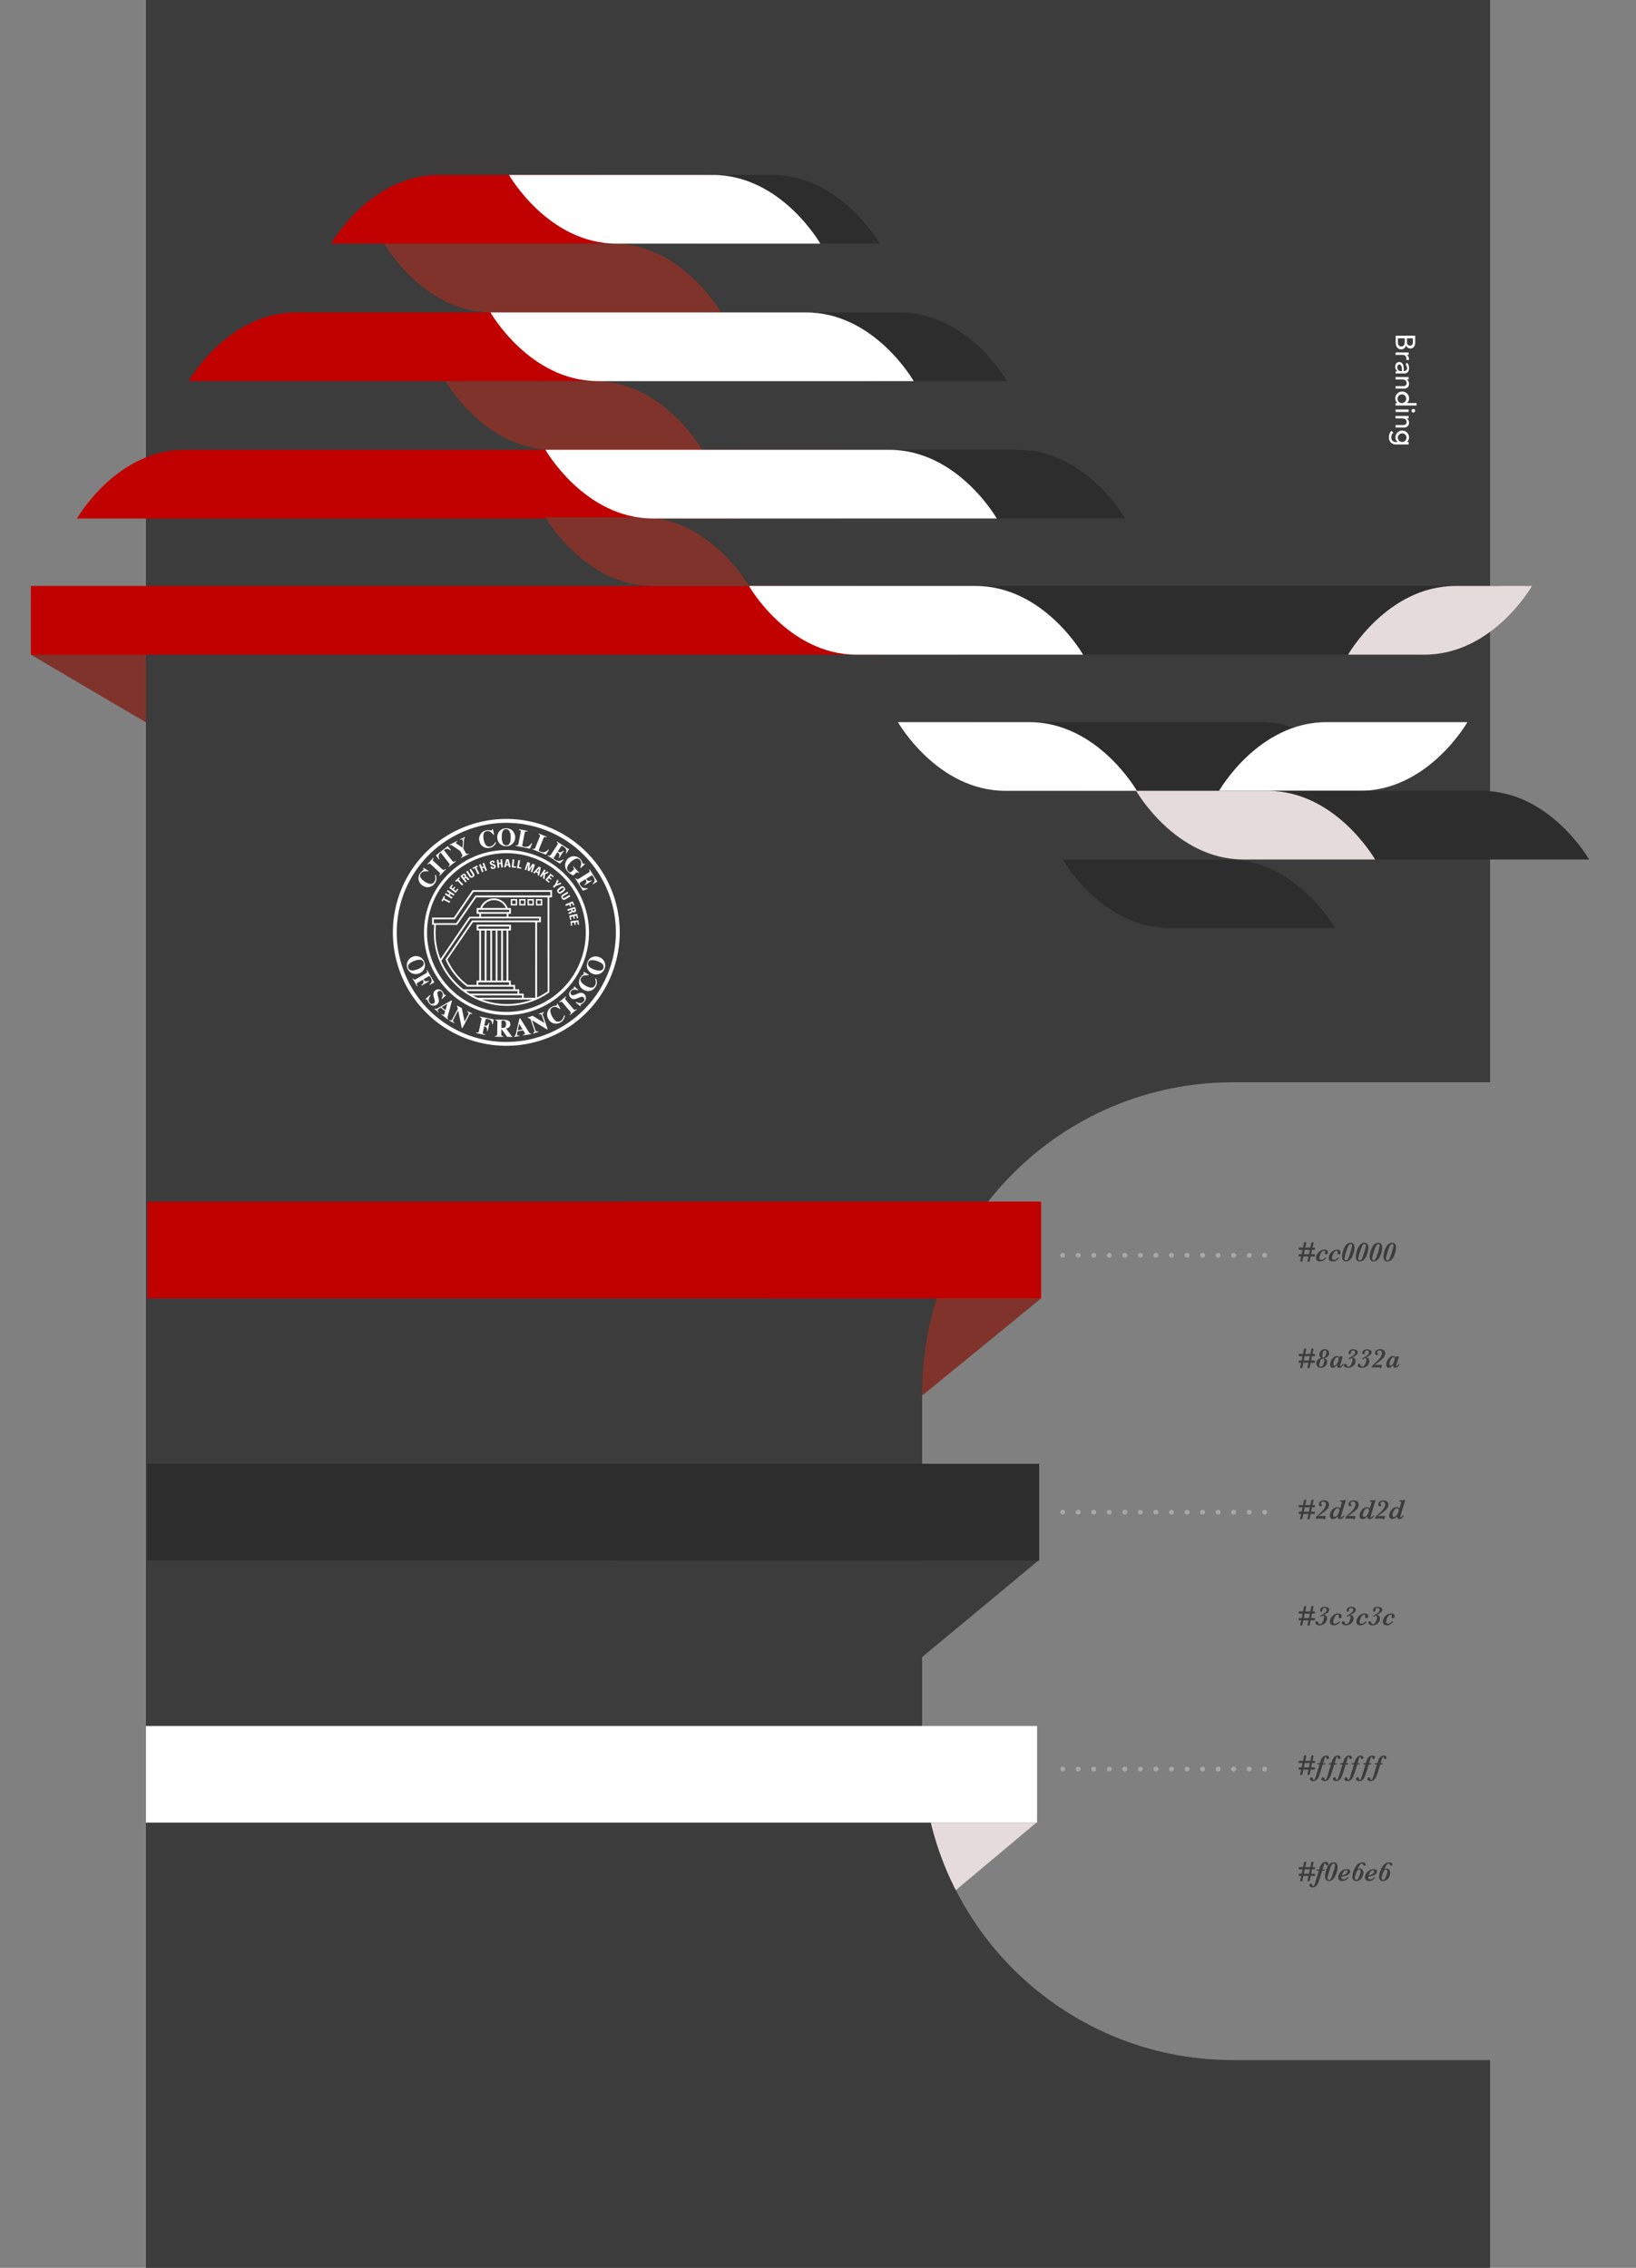 <svg id="Layer_1" data-name="Layer 1" xmlns="http://www.w3.org/2000/svg" viewBox="0 0 1065 1476.4"><rect x="0" y="0" width="1065" height="1476.4" fill="#808080" stroke="none"/><defs><style>.cls-1{fill:#80332a;}.cls-2{fill:#3c3c3c;}.cls-3{fill:#c10000;}.cls-4{fill:#2d2d2d;}.cls-5{fill:#fff;}.cls-6{fill:#e5dbdb;}.cls-7,.cls-8{fill:none;stroke:#a8a8a8;stroke-linecap:round;stroke-linejoin:round;stroke-width:3px;}.cls-8{stroke-dasharray:0.25 9.87;}</style></defs><title>CCSF</title><polygon class="cls-1" points="115.07 426.2 81.04 395.99 20.07 426.2 96.07 470.91 115.07 470.91 115.07 426.2"/><path class="cls-1" d="M677.74,845.25H567.19A202.41,202.41,0,0,0,557.6,907v1.18h43.2Z"/><path class="cls-2" d="M802.65,704.59H970v-1778l-875-1v2198L123.81,1153,95,1186.54v300.92l875,1v-147.3H802.65c-111.77,0-202.38-90.61-202.38-202.39v-60l75.8-62.89h-75.8V907C600.27,795.2,690.88,704.59,802.65,704.59Z"/><g id="Previous_bg" data-name="Previous bg"><rect class="cls-3" x="95.92" y="782.36" width="581.29" height="62.89"/><rect class="cls-4" x="95.92" y="953" width="580.55" height="62.89"/><path class="cls-3" d="M677.74,782.36v62.89H503.58c-62.67,0-98.46-62.89-98.46-62.89Z"/><path class="cls-4" d="M676.47,953v62.9H403.21c-62.67,0-98.45-62.9-98.45-62.9Z"/><path class="cls-5" d="M675.1,1123.65v62.89H95v-62.89Z"/><path class="cls-2" d="M856,818h-2.77l-.72,3.42h-1.46l.72-3.42h-3.3l-.72,3.42h-1.46L847,818h-1.58V816.5h1.89l.59-2.87h-2.48v-1.45h2.79l.72-3.44h1.46l-.72,3.44H853l.72-3.44h1.46l-.72,3.44H856v1.45h-1.88l-.59,2.87H856Zm-3.33-4.33h-3.3l-.59,2.87h3.29Z"/><path class="cls-2" d="M864.42,815.36a1.32,1.32,0,0,1-.32.9,1,1,0,0,1-.82.36.89.89,0,0,1-.61-.21.71.71,0,0,1-.23-.54,1.78,1.78,0,0,1,.07-.47,1.46,1.46,0,0,0,.08-.43.57.57,0,0,0-.28-.56,1.09,1.09,0,0,0-.54-.14,1.85,1.85,0,0,0-1.44.84,6.3,6.3,0,0,0-1.06,2,6,6,0,0,0-.39,1.87c0,.53.13.87.38,1a1.55,1.55,0,0,0,.79.22,2.51,2.51,0,0,0,1.44-.43,4.73,4.73,0,0,0,1.1-1h.95a6.19,6.19,0,0,1-1.75,1.7,4.44,4.44,0,0,1-2.52.75,2.75,2.75,0,0,1-1.89-.6,2.12,2.12,0,0,1-.66-1.65,5.16,5.16,0,0,1,.7-2.5,5.91,5.91,0,0,1,2-2.12,4.89,4.89,0,0,1,2.76-.83,2.86,2.86,0,0,1,1,.15,2.12,2.12,0,0,1,.72.41,1.69,1.69,0,0,1,.45.59A1.64,1.64,0,0,1,864.42,815.36Z"/><path class="cls-2" d="M872.66,815.36a1.31,1.31,0,0,1-.31.9,1,1,0,0,1-.82.36.85.85,0,0,1-.61-.21.68.68,0,0,1-.24-.54,2.33,2.33,0,0,1,.07-.47,1.2,1.2,0,0,0,.08-.43.58.58,0,0,0-.27-.56,1.15,1.15,0,0,0-.55-.14,1.88,1.88,0,0,0-1.44.84,6.51,6.51,0,0,0-1.06,2,6,6,0,0,0-.39,1.87c0,.53.13.87.38,1a1.55,1.55,0,0,0,.79.22,2.51,2.51,0,0,0,1.44-.43,4.54,4.54,0,0,0,1.1-1h.95a6.06,6.06,0,0,1-1.75,1.7,4.43,4.43,0,0,1-2.51.75,2.71,2.71,0,0,1-1.89-.6A2.09,2.09,0,0,1,865,819a5.27,5.27,0,0,1,.7-2.5,5.85,5.85,0,0,1,2-2.12,4.89,4.89,0,0,1,2.76-.83,2.91,2.91,0,0,1,1,.15,2.17,2.17,0,0,1,.71.41,1.69,1.69,0,0,1,.45.59A1.64,1.64,0,0,1,872.66,815.36Z"/><path class="cls-2" d="M881.79,812.07a13,13,0,0,1-.31,2.49,16.32,16.32,0,0,1-1,3.07,7.6,7.6,0,0,1-1.75,2.57,3.58,3.58,0,0,1-2.56,1,2.09,2.09,0,0,1-2.05-1,4.39,4.39,0,0,1-.5-2.07,13.15,13.15,0,0,1,.49-3.09,14.12,14.12,0,0,1,1.47-3.61,6,6,0,0,1,.83-1.1,4.32,4.32,0,0,1,1.21-.89,3.52,3.52,0,0,1,1.65-.37,2.38,2.38,0,0,1,1.34.34,2.23,2.23,0,0,1,.77.85,3.43,3.43,0,0,1,.33.94A5.79,5.79,0,0,1,881.79,812.07Zm-1.64-1.21a1.08,1.08,0,0,0-.23-.69.78.78,0,0,0-.65-.28,1.3,1.3,0,0,0-1,.48,3.68,3.68,0,0,0-.62.91,26.66,26.66,0,0,0-1,2.66c-.4,1.19-.74,2.31-1,3.37a10.63,10.63,0,0,0-.42,2.09,1.81,1.81,0,0,0,.18.72.8.8,0,0,0,.8.39c.65,0,1.19-.52,1.61-1.56.16-.39.38-1,.66-1.87s.55-1.71.81-2.56.46-1.62.63-2.31A7.35,7.35,0,0,0,880.15,810.86Z"/><path class="cls-2" d="M890.79,812.07a13,13,0,0,1-.31,2.49,16.32,16.32,0,0,1-1,3.07,7.6,7.6,0,0,1-1.75,2.57,3.58,3.58,0,0,1-2.56,1,2.09,2.09,0,0,1-2.05-1,4.39,4.39,0,0,1-.5-2.07,13.15,13.15,0,0,1,.49-3.09,14.12,14.12,0,0,1,1.47-3.61,6,6,0,0,1,.83-1.1,4.32,4.32,0,0,1,1.21-.89,3.52,3.52,0,0,1,1.65-.37,2.38,2.38,0,0,1,1.34.34,2.23,2.23,0,0,1,.77.85,3.43,3.43,0,0,1,.33.94A5.79,5.79,0,0,1,890.79,812.07Zm-1.64-1.21a1.08,1.08,0,0,0-.23-.69.78.78,0,0,0-.65-.28,1.3,1.3,0,0,0-1,.48,3.68,3.68,0,0,0-.62.91,26.66,26.66,0,0,0-1,2.66c-.4,1.19-.74,2.31-1,3.37a10.63,10.63,0,0,0-.42,2.09,1.81,1.81,0,0,0,.18.72.8.8,0,0,0,.8.39c.65,0,1.19-.52,1.61-1.56.16-.39.38-1,.66-1.87s.55-1.71.81-2.56.46-1.62.63-2.31A7.35,7.35,0,0,0,889.15,810.86Z"/><path class="cls-2" d="M899.79,812.07a13,13,0,0,1-.31,2.49,16.32,16.32,0,0,1-1,3.07,7.6,7.6,0,0,1-1.75,2.57,3.58,3.58,0,0,1-2.56,1,2.09,2.09,0,0,1-2.05-1,4.39,4.39,0,0,1-.5-2.07,13.15,13.15,0,0,1,.49-3.09,14.12,14.12,0,0,1,1.47-3.61,6,6,0,0,1,.83-1.1,4.32,4.32,0,0,1,1.21-.89,3.52,3.52,0,0,1,1.65-.37,2.38,2.38,0,0,1,1.34.34,2.23,2.23,0,0,1,.77.85,3.43,3.43,0,0,1,.33.94A5.79,5.79,0,0,1,899.79,812.07Zm-1.64-1.21a1.08,1.08,0,0,0-.23-.69.78.78,0,0,0-.65-.28,1.3,1.3,0,0,0-1,.48,3.68,3.68,0,0,0-.62.91,26.66,26.66,0,0,0-1,2.66c-.4,1.19-.74,2.31-1,3.37a10.63,10.63,0,0,0-.42,2.09,1.81,1.81,0,0,0,.18.72.8.8,0,0,0,.8.39c.65,0,1.19-.52,1.61-1.56.16-.39.38-1,.66-1.87s.55-1.71.81-2.56.46-1.62.63-2.31A7.35,7.35,0,0,0,898.15,810.86Z"/><path class="cls-2" d="M908.79,812.07a13,13,0,0,1-.31,2.49,16.32,16.32,0,0,1-1,3.07,7.6,7.6,0,0,1-1.75,2.57,3.58,3.58,0,0,1-2.56,1,2.09,2.09,0,0,1-2.05-1,4.39,4.39,0,0,1-.5-2.07,13.15,13.15,0,0,1,.49-3.09,14.12,14.12,0,0,1,1.47-3.61,6,6,0,0,1,.83-1.1,4.32,4.32,0,0,1,1.21-.89,3.52,3.52,0,0,1,1.65-.37,2.38,2.38,0,0,1,1.34.34,2.23,2.23,0,0,1,.77.85,3.43,3.43,0,0,1,.33.94A5.79,5.79,0,0,1,908.79,812.07Zm-1.64-1.21a1.08,1.08,0,0,0-.23-.69.78.78,0,0,0-.65-.28,1.3,1.3,0,0,0-1,.48,3.68,3.68,0,0,0-.62.91,26.66,26.66,0,0,0-1,2.66c-.4,1.19-.74,2.31-1,3.37a10.63,10.63,0,0,0-.42,2.09,1.81,1.81,0,0,0,.18.72.8.8,0,0,0,.8.39c.65,0,1.19-.52,1.61-1.56.16-.39.38-1,.66-1.87s.55-1.71.81-2.56.46-1.62.63-2.31A7.35,7.35,0,0,0,907.15,810.86Z"/><path class="cls-2" d="M856,887.19h-2.77l-.72,3.42h-1.46l.72-3.42h-3.3l-.72,3.42h-1.46l.72-3.42h-1.58v-1.46h1.89l.59-2.87h-2.48v-1.45h2.79l.72-3.44h1.46l-.72,3.44H853l.72-3.44h1.46l-.72,3.44H856v1.45h-1.88l-.59,2.87H856Zm-3.33-4.33h-3.3l-.59,2.87h3.29Z"/><path class="cls-2" d="M865.25,880.94a3.5,3.5,0,0,1-.23,1.16,2.93,2.93,0,0,1-1,1.24,4.39,4.39,0,0,1-2.15.79,3,3,0,0,1,1.47.82,2.39,2.39,0,0,1,.59,1.75,3.72,3.72,0,0,1-.47,1.73,4,4,0,0,1-1.38,1.47,3.72,3.72,0,0,1-2.08.58,3.58,3.58,0,0,1-1.52-.33,2.66,2.66,0,0,1-1.14-1,2.62,2.62,0,0,1-.43-1.5,3.47,3.47,0,0,1,1.32-2.77,4,4,0,0,1,2.57-.77,2,2,0,0,1-1.94-2.16,3.65,3.65,0,0,1,.23-1.23,4,4,0,0,1,.69-1.18,3.57,3.57,0,0,1,1.13-.86,3.64,3.64,0,0,1,1.55-.32,2.61,2.61,0,0,1,2.12.81A2.71,2.71,0,0,1,865.25,880.94Zm-3.14,4.63c0-.71-.34-1.06-1-1.06a1.47,1.47,0,0,0-1.4.91c-.09.2-.25.7-.49,1.51a7,7,0,0,0-.36,1.72,1,1,0,0,0,.29.78,1.06,1.06,0,0,0,.77.28,1.5,1.5,0,0,0,1.4-1.06,10,10,0,0,0,.58-1.68A6.67,6.67,0,0,0,862.11,885.57Zm1.32-5.56a1,1,0,0,0-.07-.35.79.79,0,0,0-.26-.35.79.79,0,0,0-.51-.15,1.07,1.07,0,0,0-.89.36,4.07,4.07,0,0,0-.59,1.44l-.37,1.44a2.59,2.59,0,0,0,0,.51.93.93,0,0,0,.19.57.72.72,0,0,0,.63.27c.58,0,1-.36,1.29-1.1a6.84,6.84,0,0,0,.24-.77c.1-.36.19-.73.27-1.1A4.54,4.54,0,0,0,863.43,880Z"/><path class="cls-2" d="M874.66,888.1a6.29,6.29,0,0,1-.57.95,4.24,4.24,0,0,1-.7.76,3.35,3.35,0,0,1-.78.49,2.06,2.06,0,0,1-.81.17c-.62,0-1-.19-1.18-.56a3,3,0,0,1-.26-1.33,9.27,9.27,0,0,1-1.39,1.36,2.52,2.52,0,0,1-1.57.53,1.31,1.31,0,0,1-.86-.29,1.67,1.67,0,0,1-.5-.77,3.19,3.19,0,0,1-.16-1,6,6,0,0,1,.6-2.5,6.45,6.45,0,0,1,1.65-2.22,3.4,3.4,0,0,1,2.25-.89,1.52,1.52,0,0,1,.87.22,1.16,1.16,0,0,1,.43.49,3.94,3.94,0,0,1,.21.61l.32-1.1h1.94l-1.63,5.36a4,4,0,0,0-.18.7.3.3,0,0,0,.08.2.23.23,0,0,0,.17.07c.38,0,.79-.4,1.22-1.21Zm-3.27-3.5a1.53,1.53,0,0,0-.17-.74.6.6,0,0,0-.59-.31,1.69,1.69,0,0,0-1.28.76,6.11,6.11,0,0,0-1,1.84A5.42,5.42,0,0,0,868,888c0,.71.22,1.06.66,1.06a1.49,1.49,0,0,0,1-.42,4.72,4.72,0,0,0,.9-1.14,6.73,6.73,0,0,0,.66-1.49A4.6,4.6,0,0,0,871.39,884.6Z"/><path class="cls-2" d="M883.91,880.37a2,2,0,0,1-.69,1.47,6.09,6.09,0,0,1-1.47,1.09c-.53.29-1,.54-1.57.77a2.9,2.9,0,0,1,1.52.5,2.17,2.17,0,0,1,.7,1.91,4,4,0,0,1-.41,1.79,4.29,4.29,0,0,1-1.12,1.38,5.17,5.17,0,0,1-1.59.89,5.41,5.41,0,0,1-1.83.31,3.66,3.66,0,0,1-1.36-.24,2.31,2.31,0,0,1-.94-.65,1.27,1.27,0,0,1-.33-.82.93.93,0,0,1,.24-.65.79.79,0,0,1,.62-.26.84.84,0,0,1,.69.26,2,2,0,0,1,.38.69,2,2,0,0,0,.36.64.79.79,0,0,0,.64.26,1.61,1.61,0,0,0,1.17-.52,4.48,4.48,0,0,0,.87-1.3,9,9,0,0,0,.53-1.53,4.94,4.94,0,0,0,.19-1.17,1.39,1.39,0,0,0-.18-.64.62.62,0,0,0-.59-.35,1.68,1.68,0,0,0-.87.4l-.28.21a.42.42,0,0,1-.24.11.33.33,0,0,1-.22-.1.39.39,0,0,1-.13-.33.44.44,0,0,1,.19-.33,8.56,8.56,0,0,1,.77-.48,15,15,0,0,0,2.48-1.68,2.1,2.1,0,0,0,.74-1.6,1.25,1.25,0,0,0-.35-.84,1.23,1.23,0,0,0-1-.4,1.44,1.44,0,0,0-1,.39,1.28,1.28,0,0,0-.41,1,1.15,1.15,0,0,0,0,.31,1.39,1.39,0,0,1,0,.23c0,.06-.15.2-.46.4a2.15,2.15,0,0,1-.53.32c-.08,0-.18-.13-.31-.38a1.68,1.68,0,0,1-.2-.78,2,2,0,0,1,.77-1.56,3.29,3.29,0,0,1,2.24-.67,3.54,3.54,0,0,1,2.13.57A1.73,1.73,0,0,1,883.91,880.37Z"/><path class="cls-2" d="M892.91,880.37a2,2,0,0,1-.69,1.47,6.09,6.09,0,0,1-1.47,1.09c-.53.29-1,.54-1.57.77a2.9,2.9,0,0,1,1.52.5,2.17,2.17,0,0,1,.7,1.91,4,4,0,0,1-.41,1.79,4.29,4.29,0,0,1-1.12,1.38,5.17,5.17,0,0,1-1.59.89,5.41,5.41,0,0,1-1.83.31,3.66,3.66,0,0,1-1.36-.24,2.31,2.31,0,0,1-.94-.65,1.27,1.27,0,0,1-.33-.82.93.93,0,0,1,.24-.65.79.79,0,0,1,.62-.26.84.84,0,0,1,.69.26,2,2,0,0,1,.38.69,2,2,0,0,0,.36.64.79.79,0,0,0,.64.26,1.61,1.61,0,0,0,1.17-.52,4.48,4.48,0,0,0,.87-1.3,9,9,0,0,0,.53-1.53,4.94,4.94,0,0,0,.19-1.17,1.39,1.39,0,0,0-.18-.64.62.62,0,0,0-.59-.35,1.68,1.68,0,0,0-.87.4l-.28.21a.42.42,0,0,1-.24.11.33.33,0,0,1-.22-.1.39.39,0,0,1-.13-.33.44.44,0,0,1,.19-.33,8.56,8.56,0,0,1,.77-.48,15,15,0,0,0,2.48-1.68,2.1,2.1,0,0,0,.74-1.6,1.25,1.25,0,0,0-.35-.84,1.23,1.23,0,0,0-1-.4,1.44,1.44,0,0,0-1,.39,1.28,1.28,0,0,0-.41,1,1.15,1.15,0,0,0,0,.31,1.39,1.39,0,0,1,0,.23c0,.06-.15.2-.46.4a2.15,2.15,0,0,1-.53.32c-.08,0-.18-.13-.31-.38a1.68,1.68,0,0,1-.2-.78,2,2,0,0,1,.77-1.56,3.29,3.29,0,0,1,2.24-.67,3.54,3.54,0,0,1,2.13.57A1.73,1.73,0,0,1,892.91,880.37Z"/><path class="cls-2" d="M901.73,881a4.11,4.11,0,0,1-.43,1.84,6.51,6.51,0,0,1-1.26,1.69,15.72,15.72,0,0,1-1.71,1.49c-.59.45-1.75,1.3-3.48,2.53h4.83l-.71,2.23h-.8a.77.77,0,0,0,.07-.28c0-.18-.15-.28-.43-.28H893l.36-1.19c.43-.36.78-.67,1-.91l1-.93,1.22-1.16c.4-.39.78-.78,1.13-1.15a8.49,8.49,0,0,0,1.36-2,4.39,4.39,0,0,0,.55-2,2.13,2.13,0,0,0-.18-.88,1.42,1.42,0,0,0-.54-.62,1.91,1.91,0,0,0-2,.14,1.13,1.13,0,0,0-.37.82,1.48,1.48,0,0,0,.52,1l.13.14a.2.2,0,0,1,.07.11c0,.06-.09.14-.26.24l-.59.34a.72.72,0,0,1-.36.11c-.16,0-.36-.16-.59-.47a1.74,1.74,0,0,1-.34-1.06,2,2,0,0,1,.37-1.15,2.61,2.61,0,0,1,1.11-.91,4.2,4.2,0,0,1,1.75-.34,3.74,3.74,0,0,1,2.51.74A2.37,2.37,0,0,1,901.73,881Z"/><path class="cls-2" d="M911.22,888.1a6.29,6.29,0,0,1-.57.95,4.29,4.29,0,0,1-.71.76,3.11,3.11,0,0,1-.77.49,2.15,2.15,0,0,1-.82.17c-.61,0-1-.19-1.18-.56a3.19,3.19,0,0,1-.26-1.33,9.27,9.27,0,0,1-1.39,1.36,2.49,2.49,0,0,1-1.56.53,1.3,1.3,0,0,1-.86-.29,1.69,1.69,0,0,1-.51-.77,3.19,3.19,0,0,1-.16-1,5.91,5.91,0,0,1,.61-2.5,6.43,6.43,0,0,1,1.64-2.22,3.44,3.44,0,0,1,2.25-.89,1.47,1.47,0,0,1,.87.22,1.16,1.16,0,0,1,.43.49,3.94,3.94,0,0,1,.21.61l.33-1.1h1.94l-1.64,5.36a4.54,4.54,0,0,0-.17.7.29.29,0,0,0,.07.2.23.23,0,0,0,.17.07c.38,0,.79-.4,1.23-1.21Zm-3.28-3.5a1.65,1.65,0,0,0-.16-.74.61.61,0,0,0-.6-.31,1.71,1.71,0,0,0-1.28.76,6.33,6.33,0,0,0-1,1.84,5.69,5.69,0,0,0-.38,1.81c0,.71.22,1.06.67,1.06a1.46,1.46,0,0,0,.95-.42,4.28,4.28,0,0,0,.9-1.14,7.27,7.27,0,0,0,.67-1.49A4.9,4.9,0,0,0,907.94,884.6Z"/><path class="cls-2" d="M856,985.62h-2.77l-.72,3.42h-1.46l.72-3.42h-3.3l-.72,3.42h-1.46l.72-3.42h-1.58v-1.46h1.89l.59-2.87h-2.48v-1.45h2.79l.72-3.44h1.46l-.72,3.44H853l.72-3.44h1.46l-.72,3.44H856v1.45h-1.88l-.59,2.87H856Zm-3.33-4.33h-3.3l-.59,2.87h3.29Z"/><path class="cls-2" d="M865.17,979.42a4.11,4.11,0,0,1-.42,1.84,6.57,6.57,0,0,1-1.26,1.69,16.81,16.81,0,0,1-1.72,1.49c-.58.45-1.74,1.3-3.47,2.53h4.82l-.7,2.23h-.81a.61.61,0,0,0,.07-.28c0-.18-.14-.28-.43-.28h-4.82l.36-1.18,1.05-.92,1-.93c.42-.38.83-.77,1.23-1.16s.78-.78,1.13-1.15a8.81,8.81,0,0,0,1.36-2,4.47,4.47,0,0,0,.54-2,2.13,2.13,0,0,0-.18-.88,1.39,1.39,0,0,0-.53-.62,1.63,1.63,0,0,0-.89-.23,1.6,1.6,0,0,0-1.15.37,1.13,1.13,0,0,0-.37.82,1.51,1.51,0,0,0,.51,1l.14.14c0,.06.07.09.07.12s-.09.13-.26.23l-.6.35a.65.65,0,0,1-.36.1c-.16,0-.35-.16-.58-.47a1.75,1.75,0,0,1-.35-1.06,2.09,2.09,0,0,1,.37-1.15,2.61,2.61,0,0,1,1.11-.91,4.28,4.28,0,0,1,1.76-.34,3.76,3.76,0,0,1,2.51.74A2.36,2.36,0,0,1,865.17,979.42Z"/><path class="cls-2" d="M876.19,976.51l-3.12,10.12a4.06,4.06,0,0,0-.19.88c0,.2.1.31.29.31a1,1,0,0,0,.62-.33,3.78,3.78,0,0,0,.64-.88h.84a4.84,4.84,0,0,1-.54.92,4.12,4.12,0,0,1-1,1,2.3,2.3,0,0,1-1.35.42c-1,0-1.52-.55-1.52-1.64v-.11a.53.53,0,0,0,0-.13,5.75,5.75,0,0,1-.84.89,4.29,4.29,0,0,1-1.11.71,3.06,3.06,0,0,1-1.24.28,1.74,1.74,0,0,1-1.44-.61,2.25,2.25,0,0,1-.51-1.52,5.27,5.27,0,0,1,.4-2,6.52,6.52,0,0,1,1.06-1.8,5.31,5.31,0,0,1,1.58-1.3,3.78,3.78,0,0,1,1.86-.49,2,2,0,0,1,1.11.26,2.87,2.87,0,0,1,.64.66l1-3.43a2.33,2.33,0,0,0,.18-.66.39.39,0,0,0-.15-.34.86.86,0,0,0-.38-.13l-.69,0,.21-.81,1.41,0c.34,0,.61,0,.83-.05l.75-.13Zm-4.29,6.67a1.5,1.5,0,0,0-.29-.94,1,1,0,0,0-.79-.37,2,2,0,0,0-1.46.77,6,6,0,0,0-1.12,1.84,5.38,5.38,0,0,0-.42,1.91,1.07,1.07,0,0,0,.29.85,1,1,0,0,0,.68.27,1.88,1.88,0,0,0,1.16-.43,4.27,4.27,0,0,0,1-1.12,5.73,5.73,0,0,0,.68-1.41A4.2,4.2,0,0,0,871.9,983.18Z"/><path class="cls-2" d="M884.49,979.42a4,4,0,0,1-.43,1.84,6.3,6.3,0,0,1-1.25,1.69,16.81,16.81,0,0,1-1.72,1.49c-.59.45-1.74,1.3-3.47,2.53h4.82l-.7,2.23h-.81a.61.61,0,0,0,.07-.28c0-.18-.14-.28-.43-.28h-4.82l.36-1.18,1-.92,1-.93c.42-.38.82-.77,1.23-1.16s.77-.78,1.13-1.15a9.16,9.16,0,0,0,1.36-2,4.47,4.47,0,0,0,.54-2,2.13,2.13,0,0,0-.18-.88,1.46,1.46,0,0,0-.53-.62,1.66,1.66,0,0,0-.89-.23,1.6,1.6,0,0,0-1.15.37,1.14,1.14,0,0,0-.38.82,1.52,1.52,0,0,0,.52,1l.14.14c0,.06.06.09.06.12s-.08.13-.25.23l-.6.35a.7.7,0,0,1-.36.1c-.16,0-.35-.16-.58-.47a1.69,1.69,0,0,1-.35-1.06,2,2,0,0,1,.37-1.15,2.61,2.61,0,0,1,1.11-.91,4.23,4.23,0,0,1,1.75-.34,3.77,3.77,0,0,1,2.52.74A2.36,2.36,0,0,1,884.49,979.42Z"/><path class="cls-2" d="M895.51,976.51l-3.12,10.12a4.06,4.06,0,0,0-.19.88c0,.2.09.31.29.31a.93.93,0,0,0,.61-.33,3.53,3.53,0,0,0,.65-.88h.84a4.48,4.48,0,0,1-.55.92,3.91,3.91,0,0,1-1,1,2.3,2.3,0,0,1-1.35.42c-1,0-1.52-.55-1.52-1.64v-.11s0-.08,0-.13a6.28,6.28,0,0,1-.84.89,4.29,4.29,0,0,1-1.11.71,3.06,3.06,0,0,1-1.24.28,1.77,1.77,0,0,1-1.45-.61,2.3,2.3,0,0,1-.5-1.52,5.46,5.46,0,0,1,.39-2,6.55,6.55,0,0,1,1.07-1.8,5.4,5.4,0,0,1,1.57-1.3,3.81,3.81,0,0,1,1.87-.49,2,2,0,0,1,1.11.26,2.87,2.87,0,0,1,.64.66l1-3.43a2.13,2.13,0,0,0,.19-.66.39.39,0,0,0-.15-.34.86.86,0,0,0-.38-.13l-.69,0,.21-.81,1.4,0c.34,0,.62,0,.84-.05l.75-.13Zm-4.29,6.67a1.45,1.45,0,0,0-.3-.94,1,1,0,0,0-.78-.37,2,2,0,0,0-1.46.77,6,6,0,0,0-1.12,1.84,5.38,5.38,0,0,0-.42,1.91,1.07,1.07,0,0,0,.29.85,1,1,0,0,0,.68.27,1.9,1.9,0,0,0,1.16-.43,4.27,4.27,0,0,0,1-1.12,5.73,5.73,0,0,0,.68-1.41A4.2,4.2,0,0,0,891.22,983.18Z"/><path class="cls-2" d="M903.81,979.42a4,4,0,0,1-.43,1.84,6.3,6.3,0,0,1-1.25,1.69,16.81,16.81,0,0,1-1.72,1.49c-.59.45-1.75,1.3-3.47,2.53h4.82l-.7,2.23h-.81a.61.61,0,0,0,.07-.28c0-.18-.14-.28-.43-.28h-4.83l.36-1.18c.44-.37.79-.68,1.05-.92l1-.93,1.22-1.16c.41-.39.78-.78,1.13-1.15a8.85,8.85,0,0,0,1.37-2,4.47,4.47,0,0,0,.54-2,2.13,2.13,0,0,0-.18-.88,1.42,1.42,0,0,0-.54-.62,1.6,1.6,0,0,0-.88-.23A1.63,1.63,0,0,0,899,978a1.17,1.17,0,0,0-.37.82,1.48,1.48,0,0,0,.52,1l.14.14c0,.06.06.09.06.12s-.08.13-.25.23l-.6.35a.7.7,0,0,1-.36.1c-.16,0-.35-.16-.58-.47a1.69,1.69,0,0,1-.35-1.06,2,2,0,0,1,.37-1.15,2.61,2.61,0,0,1,1.11-.91,4.23,4.23,0,0,1,1.75-.34,3.77,3.77,0,0,1,2.52.74A2.39,2.39,0,0,1,903.81,979.42Z"/><path class="cls-2" d="M914.83,976.51l-3.12,10.12a4.06,4.06,0,0,0-.19.88c0,.2.09.31.29.31a1,1,0,0,0,.61-.33,3.51,3.51,0,0,0,.64-.88h.85a4.48,4.48,0,0,1-.55.92,3.91,3.91,0,0,1-1,1,2.3,2.3,0,0,1-1.35.42c-1,0-1.52-.55-1.52-1.64V987a5.66,5.66,0,0,1-.83.89,4.65,4.65,0,0,1-1.11.71,3.07,3.07,0,0,1-1.25.28,1.76,1.76,0,0,1-1.44-.61,2.3,2.3,0,0,1-.5-1.52,5.46,5.46,0,0,1,.39-2,6.55,6.55,0,0,1,1.07-1.8,5.4,5.4,0,0,1,1.57-1.3,3.81,3.81,0,0,1,1.87-.49,1.92,1.92,0,0,1,1.1.26,2.91,2.91,0,0,1,.65.66l1-3.43a2.13,2.13,0,0,0,.19-.66.39.39,0,0,0-.15-.34.86.86,0,0,0-.38-.13l-.69,0,.21-.81,1.4,0c.34,0,.62,0,.83-.05s.47-.07.75-.13Zm-4.29,6.67a1.45,1.45,0,0,0-.3-.94,1,1,0,0,0-.78-.37,2,2,0,0,0-1.46.77,6,6,0,0,0-1.12,1.84,5.21,5.21,0,0,0-.43,1.91,1.1,1.1,0,0,0,.29.85,1,1,0,0,0,.69.27,1.85,1.85,0,0,0,1.15-.43,4.48,4.48,0,0,0,1-1.12,6.11,6.11,0,0,0,.68-1.41A4.2,4.2,0,0,0,910.54,983.18Z"/><path class="cls-2" d="M856,1054.85h-2.77l-.72,3.42h-1.46l.72-3.42h-3.3l-.72,3.42h-1.46l.72-3.42h-1.58v-1.46h1.89l.59-2.86h-2.48v-1.45h2.79l.72-3.45h1.46l-.72,3.45H853l.72-3.45h1.46l-.72,3.45H856v1.45h-1.88l-.59,2.86H856Zm-3.33-4.32h-3.3l-.59,2.86h3.29Z"/><path class="cls-2" d="M865.36,1048a2,2,0,0,1-.69,1.47,6.69,6.69,0,0,1-1.48,1.1c-.52.28-1,.53-1.56.76a2.85,2.85,0,0,1,1.52.51,2.18,2.18,0,0,1,.69,1.9,3.8,3.8,0,0,1-.41,1.79,4.4,4.4,0,0,1-1.11,1.39,5.08,5.08,0,0,1-1.6.88,5.41,5.41,0,0,1-1.82.32,3.71,3.71,0,0,1-1.37-.25,2.25,2.25,0,0,1-.93-.65,1.27,1.27,0,0,1-.33-.82.93.93,0,0,1,.24-.65.79.79,0,0,1,.62-.26.84.84,0,0,1,.69.26,2,2,0,0,1,.37.69,2.28,2.28,0,0,0,.36.64.78.78,0,0,0,.65.26,1.58,1.58,0,0,0,1.16-.52,4.11,4.11,0,0,0,.87-1.3,8.25,8.25,0,0,0,.54-1.53,5.52,5.52,0,0,0,.19-1.17,1.44,1.44,0,0,0-.19-.64.61.61,0,0,0-.59-.35,1.75,1.75,0,0,0-.87.4l-.27.21a.39.39,0,0,1-.25.11.38.38,0,0,1-.22-.1.42.42,0,0,1-.12-.33.43.43,0,0,1,.19-.33,6.31,6.31,0,0,1,.77-.48,15.5,15.5,0,0,0,2.48-1.68,2.1,2.1,0,0,0,.74-1.6,1.22,1.22,0,0,0-.36-.84,1.24,1.24,0,0,0-1-.39,1.45,1.45,0,0,0-1,.38,1.28,1.28,0,0,0-.4,1,1.22,1.22,0,0,0,0,.32.91.91,0,0,1,0,.23s-.15.19-.45.4a2.57,2.57,0,0,1-.53.31c-.08,0-.19-.13-.32-.38a1.6,1.6,0,0,1-.19-.77,2.06,2.06,0,0,1,.76-1.57,3.36,3.36,0,0,1,2.25-.67,3.49,3.49,0,0,1,2.12.57A1.73,1.73,0,0,1,865.36,1048Z"/><path class="cls-2" d="M873.42,1052.26a1.31,1.31,0,0,1-.32.89,1,1,0,0,1-.82.36.89.89,0,0,1-.61-.21.71.71,0,0,1-.23-.54,1.78,1.78,0,0,1,.07-.47,1.46,1.46,0,0,0,.08-.43.57.57,0,0,0-.28-.56,1.21,1.21,0,0,0-.54-.14,1.85,1.85,0,0,0-1.44.84,6.46,6.46,0,0,0-1.06,2,6,6,0,0,0-.39,1.86c0,.54.13.88.38,1a1.55,1.55,0,0,0,.79.22,2.58,2.58,0,0,0,1.44-.42,5,5,0,0,0,1.1-1h.95a6.3,6.3,0,0,1-1.75,1.69,4.38,4.38,0,0,1-2.52.76,2.7,2.7,0,0,1-1.89-.61,2.11,2.11,0,0,1-.66-1.64,5.19,5.19,0,0,1,.7-2.51,6,6,0,0,1,2-2.12,4.89,4.89,0,0,1,2.76-.83,2.86,2.86,0,0,1,1,.15,2.3,2.3,0,0,1,.72.41,1.69,1.69,0,0,1,.45.59A1.65,1.65,0,0,1,873.42,1052.26Z"/><path class="cls-2" d="M882.6,1048a2.06,2.06,0,0,1-.68,1.47,6.69,6.69,0,0,1-1.48,1.1c-.53.28-1.05.53-1.57.76a2.82,2.82,0,0,1,1.52.51,2.15,2.15,0,0,1,.7,1.9,3.93,3.93,0,0,1-.41,1.79,4.43,4.43,0,0,1-1.12,1.39,5.15,5.15,0,0,1-1.59.88,5.42,5.42,0,0,1-1.83.32,3.66,3.66,0,0,1-1.36-.25,2.22,2.22,0,0,1-.94-.65,1.27,1.27,0,0,1-.33-.82.93.93,0,0,1,.24-.65,1,1,0,0,1,1.31,0,2,2,0,0,1,.38.69,1.88,1.88,0,0,0,.36.64.76.76,0,0,0,.64.26,1.61,1.61,0,0,0,1.17-.52,4.48,4.48,0,0,0,.87-1.3A9,9,0,0,0,879,1054a4.94,4.94,0,0,0,.19-1.17,1.42,1.42,0,0,0-.18-.64.62.62,0,0,0-.59-.35,1.68,1.68,0,0,0-.87.4l-.28.21a.37.37,0,0,1-.24.11.33.33,0,0,1-.22-.1.42.42,0,0,1-.13-.33.46.46,0,0,1,.19-.33,8.56,8.56,0,0,1,.77-.48,15,15,0,0,0,2.48-1.68,2.1,2.1,0,0,0,.74-1.6,1.27,1.27,0,0,0-1.33-1.23,1.43,1.43,0,0,0-1,.38,1.28,1.28,0,0,0-.41,1,1.87,1.87,0,0,0,0,.32,1.07,1.07,0,0,1,.05.23s-.15.19-.46.4a2.31,2.31,0,0,1-.53.31c-.08,0-.18-.13-.31-.38a1.61,1.61,0,0,1-.2-.77,2,2,0,0,1,.77-1.57,3.35,3.35,0,0,1,2.24-.67,3.54,3.54,0,0,1,2.13.57A1.74,1.74,0,0,1,882.6,1048Z"/><path class="cls-2" d="M890.66,1052.26a1.31,1.31,0,0,1-.31.89,1,1,0,0,1-.82.36.85.85,0,0,1-.61-.21.68.68,0,0,1-.24-.54,2.33,2.33,0,0,1,.07-.47,1.2,1.2,0,0,0,.08-.43.59.59,0,0,0-.27-.56,1.28,1.28,0,0,0-.55-.14,1.88,1.88,0,0,0-1.44.84,6.68,6.68,0,0,0-1.06,2,6,6,0,0,0-.39,1.86c0,.54.13.88.38,1a1.55,1.55,0,0,0,.79.22,2.58,2.58,0,0,0,1.44-.42,4.76,4.76,0,0,0,1.1-1h.95a6.16,6.16,0,0,1-1.75,1.69,4.37,4.37,0,0,1-2.51.76,2.67,2.67,0,0,1-1.89-.61,2.08,2.08,0,0,1-.67-1.64,5.31,5.31,0,0,1,.7-2.51,5.93,5.93,0,0,1,2-2.12,4.89,4.89,0,0,1,2.76-.83,2.91,2.91,0,0,1,1,.15,2.36,2.36,0,0,1,.71.41,1.69,1.69,0,0,1,.45.59A1.65,1.65,0,0,1,890.66,1052.26Z"/><path class="cls-2" d="M899.84,1048a2,2,0,0,1-.68,1.47,6.69,6.69,0,0,1-1.48,1.1c-.52.28-1,.53-1.56.76a2.79,2.79,0,0,1,1.51.51,2.15,2.15,0,0,1,.7,1.9,3.8,3.8,0,0,1-.41,1.79,4.43,4.43,0,0,1-1.12,1.39,5.15,5.15,0,0,1-1.59.88,5.42,5.42,0,0,1-1.83.32,3.7,3.7,0,0,1-1.36-.25,2.25,2.25,0,0,1-.93-.65,1.27,1.27,0,0,1-.33-.82,1,1,0,0,1,.23-.65.83.83,0,0,1,.63-.26.84.84,0,0,1,.69.26,2,2,0,0,1,.37.69,2.28,2.28,0,0,0,.36.64.78.78,0,0,0,.64.26,1.58,1.58,0,0,0,1.17-.52,4.11,4.11,0,0,0,.87-1.3,8.25,8.25,0,0,0,.54-1.53,5.38,5.38,0,0,0,.18-1.17,1.42,1.42,0,0,0-.18-.64.61.61,0,0,0-.59-.35,1.68,1.68,0,0,0-.87.4l-.27.21a.41.41,0,0,1-.25.11.35.35,0,0,1-.22-.1.42.42,0,0,1-.12-.33.43.43,0,0,1,.19-.33,6.31,6.31,0,0,1,.77-.48,15.5,15.5,0,0,0,2.48-1.68,2.09,2.09,0,0,0,.73-1.6,1.21,1.21,0,0,0-.35-.84,1.24,1.24,0,0,0-1-.39,1.45,1.45,0,0,0-1,.38,1.28,1.28,0,0,0-.41,1,1.25,1.25,0,0,0,0,.32.91.91,0,0,1,0,.23s-.15.19-.45.4a2.57,2.57,0,0,1-.53.31c-.08,0-.19-.13-.32-.38a1.6,1.6,0,0,1-.19-.77,2,2,0,0,1,.76-1.57,3.35,3.35,0,0,1,2.24-.67,3.5,3.5,0,0,1,2.13.57A1.71,1.71,0,0,1,899.84,1048Z"/><path class="cls-2" d="M907.9,1052.26a1.31,1.31,0,0,1-.31.89,1,1,0,0,1-.82.36.87.87,0,0,1-.61-.21.68.68,0,0,1-.23-.54,1.78,1.78,0,0,1,.07-.47,1.46,1.46,0,0,0,.08-.43.59.59,0,0,0-.28-.56,1.27,1.27,0,0,0-.54-.14,1.85,1.85,0,0,0-1.44.84,6.46,6.46,0,0,0-1.06,2,6,6,0,0,0-.39,1.86c0,.54.13.88.38,1a1.52,1.52,0,0,0,.79.22,2.63,2.63,0,0,0,1.44-.42,5,5,0,0,0,1.1-1H907a6.3,6.3,0,0,1-1.75,1.69,4.38,4.38,0,0,1-2.52.76,2.7,2.7,0,0,1-1.89-.61,2.11,2.11,0,0,1-.66-1.64,5.19,5.19,0,0,1,.7-2.51,6,6,0,0,1,2-2.12,4.89,4.89,0,0,1,2.76-.83,2.86,2.86,0,0,1,1,.15,2.3,2.3,0,0,1,.72.41,1.55,1.55,0,0,1,.44.59A1.65,1.65,0,0,1,907.9,1052.26Z"/><path class="cls-2" d="M856,1152.07h-2.77l-.72,3.42h-1.46l.72-3.42h-3.3l-.72,3.42h-1.46l.72-3.42h-1.58v-1.46h1.89l.59-2.86h-2.48v-1.45h2.79l.72-3.45h1.46l-.72,3.45H853l.72-3.45h1.46l-.72,3.45H856v1.45h-1.88l-.59,2.86H856Zm-3.33-4.32h-3.3l-.59,2.86h3.29Z"/><path class="cls-2" d="M865.17,1144.26a.91.91,0,0,1-.25.65.82.82,0,0,1-.63.27.66.66,0,0,1-.56-.24,2.68,2.68,0,0,1-.35-.77,1.06,1.06,0,0,0-.16-.32.41.41,0,0,0-.3-.11.37.37,0,0,0-.34.19,2,2,0,0,0-.21.5l-1.06,3.47h1.47l-.25.81h-1.48l-1.53,5a29.2,29.2,0,0,1-1.1,3.07,5.65,5.65,0,0,1-1.38,1.92,3.2,3.2,0,0,1-2.25.81,2.35,2.35,0,0,1-1.5-.43,1.21,1.21,0,0,1-.54-1,1,1,0,0,1,.29-.71.94.94,0,0,1,.72-.3c.36,0,.6.09.71.28a1.85,1.85,0,0,1,.21.75c0,.39.2.59.51.59a.85.85,0,0,0,.74-.49,7.3,7.3,0,0,0,.59-1.53l2.45-8h-1.55l.25-.81h1.54l.17-.57a14.12,14.12,0,0,1,.76-2.08,4.53,4.53,0,0,1,1.22-1.59,3,3,0,0,1,2-.69,2.57,2.57,0,0,1,.87.15,1.63,1.63,0,0,1,.66.44A1.08,1.08,0,0,1,865.17,1144.26Z"/><path class="cls-2" d="M872.65,1144.26a.91.91,0,0,1-.25.65.8.8,0,0,1-.63.27.66.66,0,0,1-.56-.24,2.68,2.68,0,0,1-.35-.77,1.06,1.06,0,0,0-.16-.32.41.41,0,0,0-.3-.11.37.37,0,0,0-.34.19,2,2,0,0,0-.21.5l-1.06,3.47h1.47l-.25.81h-1.48l-1.53,5a29.2,29.2,0,0,1-1.1,3.07,5.39,5.39,0,0,1-1.38,1.92,3.2,3.2,0,0,1-2.25.81,2.35,2.35,0,0,1-1.5-.43,1.21,1.21,0,0,1-.54-1,1,1,0,0,1,.29-.71.94.94,0,0,1,.73-.3.75.75,0,0,1,.7.28,1.85,1.85,0,0,1,.21.75c0,.39.2.59.51.59a.85.85,0,0,0,.74-.49,7.3,7.3,0,0,0,.59-1.53l2.45-8H864.9l.25-.81h1.54l.17-.57a14.12,14.12,0,0,1,.76-2.08,4.53,4.53,0,0,1,1.22-1.59,3,3,0,0,1,2-.69,2.57,2.57,0,0,1,.87.15,1.63,1.63,0,0,1,.66.44A1.08,1.08,0,0,1,872.65,1144.26Z"/><path class="cls-2" d="M880.13,1144.26a.91.91,0,0,1-.25.65.8.8,0,0,1-.62.27.67.67,0,0,1-.57-.24,3,3,0,0,1-.35-.77.87.87,0,0,0-.16-.32.41.41,0,0,0-.3-.11.37.37,0,0,0-.34.19,2,2,0,0,0-.21.5l-1.06,3.47h1.47l-.25.81H876l-1.53,5a29.2,29.2,0,0,1-1.1,3.07,5.39,5.39,0,0,1-1.38,1.92,3.2,3.2,0,0,1-2.25.81,2.35,2.35,0,0,1-1.5-.43,1.19,1.19,0,0,1-.53-1,1,1,0,0,1,.28-.71.94.94,0,0,1,.73-.3.75.75,0,0,1,.7.28,1.85,1.85,0,0,1,.21.75c0,.39.21.59.51.59a.84.84,0,0,0,.74-.49,7.3,7.3,0,0,0,.59-1.53l2.45-8h-1.55l.25-.81h1.55l.16-.57a14.12,14.12,0,0,1,.76-2.08,4.53,4.53,0,0,1,1.22-1.59,3.05,3.05,0,0,1,2-.69,2.57,2.57,0,0,1,.87.15,1.63,1.63,0,0,1,.66.44A1.08,1.08,0,0,1,880.13,1144.26Z"/><path class="cls-2" d="M887.62,1144.26a1,1,0,0,1-.25.65.83.83,0,0,1-.63.27.67.67,0,0,1-.57-.24,3,3,0,0,1-.35-.77.87.87,0,0,0-.16-.32.38.38,0,0,0-.29-.11.38.38,0,0,0-.35.19,2,2,0,0,0-.21.5l-1.06,3.47h1.48l-.26.81h-1.48l-1.53,5a32.07,32.07,0,0,1-1.09,3.07,5.65,5.65,0,0,1-1.38,1.92,3.24,3.24,0,0,1-2.25.81,2.38,2.38,0,0,1-1.51-.43,1.22,1.22,0,0,1-.53-1,1,1,0,0,1,.28-.71,1,1,0,0,1,.73-.3c.36,0,.59.09.7.28a1.85,1.85,0,0,1,.21.75c0,.39.21.59.51.59a.84.84,0,0,0,.74-.49,7.3,7.3,0,0,0,.59-1.53l2.45-8h-1.55l.25-.81h1.55l.16-.57a14.12,14.12,0,0,1,.76-2.08,4.56,4.56,0,0,1,1.23-1.59,3,3,0,0,1,2-.69,2.49,2.49,0,0,1,.87.15,1.51,1.51,0,0,1,.66.44A1.09,1.09,0,0,1,887.62,1144.26Z"/><path class="cls-2" d="M895.1,1144.26a1,1,0,0,1-.25.65.83.83,0,0,1-.63.27.63.63,0,0,1-.56-.24,2.65,2.65,0,0,1-.36-.77.87.87,0,0,0-.16-.32.43.43,0,0,0-.64.08,2,2,0,0,0-.21.5l-1.06,3.47h1.48l-.26.81H891l-1.53,5a31.68,31.68,0,0,1-1.1,3.07,5.65,5.65,0,0,1-1.38,1.92,3.2,3.2,0,0,1-2.25.81,2.4,2.4,0,0,1-1.51-.43,1.22,1.22,0,0,1-.53-1,1,1,0,0,1,.28-.71,1,1,0,0,1,.73-.3c.36,0,.59.09.7.28a1.85,1.85,0,0,1,.21.75c0,.39.21.59.51.59a.84.84,0,0,0,.74-.49,7.3,7.3,0,0,0,.59-1.53l2.45-8h-1.54l.24-.81h1.55l.17-.57a14.16,14.16,0,0,1,.75-2.08,4.68,4.68,0,0,1,1.23-1.59,3,3,0,0,1,2-.69,2.49,2.49,0,0,1,.87.15,1.51,1.51,0,0,1,.66.44A1,1,0,0,1,895.1,1144.26Z"/><path class="cls-2" d="M902.58,1144.26a.91.91,0,0,1-.25.65.83.83,0,0,1-.63.27.63.63,0,0,1-.56-.24,2.43,2.43,0,0,1-.35-.77.88.88,0,0,0-.17-.32.37.37,0,0,0-.29-.11.39.39,0,0,0-.35.19,1.68,1.68,0,0,0-.2.5l-1.07,3.47h1.48l-.26.81h-1.47l-1.53,5a31.68,31.68,0,0,1-1.1,3.07,5.65,5.65,0,0,1-1.38,1.92,3.2,3.2,0,0,1-2.25.81,2.4,2.4,0,0,1-1.51-.43,1.22,1.22,0,0,1-.53-1,1,1,0,0,1,.28-.71,1,1,0,0,1,.73-.3c.36,0,.59.09.7.28a1.58,1.58,0,0,1,.21.75c0,.39.21.59.51.59a.84.84,0,0,0,.74-.49,6.78,6.78,0,0,0,.59-1.53l2.45-8h-1.54l.24-.81h1.55l.17-.57a15.42,15.42,0,0,1,.75-2.08,4.68,4.68,0,0,1,1.23-1.59,3,3,0,0,1,2-.69,2.49,2.49,0,0,1,.87.15,1.51,1.51,0,0,1,.66.44A1,1,0,0,1,902.58,1144.26Z"/><path class="cls-2" d="M856,1221.3h-2.77l-.72,3.42h-1.46l.72-3.42h-3.3l-.72,3.42h-1.46l.72-3.42h-1.58v-1.46h1.89l.59-2.86h-2.48v-1.45h2.79l.72-3.45h1.46l-.72,3.45H853l.72-3.45h1.46l-.72,3.45H856V1217h-1.88l-.59,2.86H856Zm-3.33-4.32h-3.3l-.59,2.86h3.29Z"/><path class="cls-2" d="M864.78,1213.49a1,1,0,0,1-.25.65.83.83,0,0,1-.63.27.67.67,0,0,1-.57-.24,3,3,0,0,1-.35-.77.87.87,0,0,0-.16-.32.38.38,0,0,0-.29-.11.38.38,0,0,0-.35.19,2,2,0,0,0-.21.5l-1.06,3.47h1.48l-.26.81h-1.48l-1.52,5c-.41,1.3-.78,2.32-1.1,3.07a5.55,5.55,0,0,1-1.38,1.92,3.24,3.24,0,0,1-2.25.81,2.32,2.32,0,0,1-1.51-.43,1.22,1.22,0,0,1-.53-1,1,1,0,0,1,.28-.71,1,1,0,0,1,.73-.3c.36,0,.59.09.7.28a1.85,1.85,0,0,1,.21.75c0,.4.21.59.51.59a.84.84,0,0,0,.74-.49,7.3,7.3,0,0,0,.59-1.53l2.45-8H857l.25-.81h1.55l.16-.57a14.12,14.12,0,0,1,.76-2.08,4.56,4.56,0,0,1,1.23-1.59,3,3,0,0,1,2-.69,2.49,2.49,0,0,1,.87.15,1.51,1.51,0,0,1,.66.44A1.09,1.09,0,0,1,864.78,1213.49Z"/><path class="cls-2" d="M870.74,1215.41a13.16,13.16,0,0,1-.32,2.5,16.18,16.18,0,0,1-1,3.06,7.67,7.67,0,0,1-1.76,2.58,3.57,3.57,0,0,1-2.55,1,2.11,2.11,0,0,1-2.06-1,4.51,4.51,0,0,1-.5-2.06,13.14,13.14,0,0,1,.49-3.1,13.9,13.9,0,0,1,1.47-3.6,6.11,6.11,0,0,1,.83-1.1,4.34,4.34,0,0,1,1.21-.9,3.7,3.7,0,0,1,1.65-.36,2.44,2.44,0,0,1,1.34.33,2.23,2.23,0,0,1,.77.85,2.92,2.92,0,0,1,.33,1A5.91,5.91,0,0,1,870.74,1215.41Zm-1.65-1.2a1,1,0,0,0-.23-.69.79.79,0,0,0-.65-.29,1.32,1.32,0,0,0-1,.49,3.33,3.33,0,0,0-.61.9,24.8,24.8,0,0,0-1,2.66c-.39,1.19-.73,2.32-1,3.38a10.12,10.12,0,0,0-.43,2.08,1.84,1.84,0,0,0,.19.72.76.76,0,0,0,.79.4q1,0,1.62-1.56c.15-.39.37-1,.66-1.87s.54-1.72.8-2.57.47-1.62.64-2.3A7,7,0,0,0,869.09,1214.21Z"/><path class="cls-2" d="M879,1218.33a1.94,1.94,0,0,1-.22.83,3.4,3.4,0,0,1-.8,1,5.28,5.28,0,0,1-1.67.93,10.8,10.8,0,0,1-2.73.56h-.21a3.14,3.14,0,0,0-.07.65,1.21,1.21,0,0,0,.31.94,1.29,1.29,0,0,0,.91.28,3.35,3.35,0,0,0,2.52-1.42H878a6.43,6.43,0,0,1-1.65,1.65,4.29,4.29,0,0,1-2.63.82,2.94,2.94,0,0,1-1.81-.57,1.94,1.94,0,0,1-.75-1.66,5.1,5.1,0,0,1,.75-2.62,6,6,0,0,1,2-2.06,5.27,5.27,0,0,1,2.81-.8,2.83,2.83,0,0,1,1.75.42A1.28,1.28,0,0,1,879,1218.33Zm-1.85,0a.77.77,0,0,0-.21-.53.66.66,0,0,0-.55-.25,1.75,1.75,0,0,0-1.13.43,4,4,0,0,0-.87,1,7,7,0,0,0-.57,1.17c-.15.4-.24.65-.28.74a6,6,0,0,0,2.7-1A2,2,0,0,0,877.13,1218.3Z"/><path class="cls-2" d="M889,1213.88a.73.73,0,0,1-.18.52.6.6,0,0,1-.51.2.76.76,0,0,1-.42-.12,2,2,0,0,1-.44-.49,3,3,0,0,0-.48-.61.75.75,0,0,0-.47-.13,1.67,1.67,0,0,0-1.24.79,13.27,13.27,0,0,0-1.48,2.69,3.49,3.49,0,0,1,1.32-.31,2.25,2.25,0,0,1,1,.21,2.12,2.12,0,0,1,.76.57,2.78,2.78,0,0,1,.49.88,3.48,3.48,0,0,1,.17,1.1,6.14,6.14,0,0,1-.29,1.8,6,6,0,0,1-.89,1.76,4.52,4.52,0,0,1-1.47,1.35,4,4,0,0,1-2,.51,2.46,2.46,0,0,1-1.49-.43,2.39,2.39,0,0,1-.81-1.08,3.66,3.66,0,0,1-.25-1.34,10.77,10.77,0,0,1,.38-2.34,14,14,0,0,1,1.22-3.17,9,9,0,0,1,2-2.66,4.49,4.49,0,0,1,3.12-1.08,2.1,2.1,0,0,1,1.58.46A1.43,1.43,0,0,1,889,1213.88Zm-3.24,4.23a1.07,1.07,0,0,0-.24-.66.89.89,0,0,0-.78-.32,1.28,1.28,0,0,0-1,.49,5.16,5.16,0,0,0-.8,1.45,12.3,12.3,0,0,0-1,3.64,1.23,1.23,0,0,0,.26.83.89.89,0,0,0,.72.3,1.18,1.18,0,0,0,.89-.34,2,2,0,0,0,.44-.58c.11-.22.29-.67.55-1.34s.49-1.35.71-2A6,6,0,0,0,885.75,1218.11Z"/><path class="cls-2" d="M896.43,1218.33a2.1,2.1,0,0,1-.22.83,3.29,3.29,0,0,1-.81,1,5.17,5.17,0,0,1-1.67.93,10.62,10.62,0,0,1-2.73.56h-.21a4,4,0,0,0-.07.65,1.25,1.25,0,0,0,.31.94,1.31,1.31,0,0,0,.91.28,3.38,3.38,0,0,0,2.53-1.42h.93a6.77,6.77,0,0,1-1.65,1.65,4.29,4.29,0,0,1-2.63.82,2.9,2.9,0,0,1-1.81-.57,1.94,1.94,0,0,1-.75-1.66,5.1,5.1,0,0,1,.75-2.62,5.83,5.83,0,0,1,2-2.06,5.24,5.24,0,0,1,2.81-.8,2.81,2.81,0,0,1,1.74.42A1.27,1.27,0,0,1,896.43,1218.33Zm-1.86,0a.81.81,0,0,0-.2-.53.67.67,0,0,0-.55-.25,1.75,1.75,0,0,0-1.13.43,3.67,3.67,0,0,0-.87,1,7.07,7.07,0,0,0-.58,1.17c-.14.4-.24.65-.27.74a5.92,5.92,0,0,0,2.69-1A2,2,0,0,0,894.57,1218.3Z"/><path class="cls-2" d="M906.44,1213.88a.73.73,0,0,1-.18.52.63.63,0,0,1-.51.2.74.74,0,0,1-.42-.12,1.83,1.83,0,0,1-.44-.49,3,3,0,0,0-.48-.61.81.81,0,0,0-.48-.13,1.68,1.68,0,0,0-1.24.79,13.34,13.34,0,0,0-1.47,2.69,3.49,3.49,0,0,1,1.31-.31,2.19,2.19,0,0,1,1,.21,2.15,2.15,0,0,1,.77.57,2.58,2.58,0,0,1,.48.88,3.21,3.21,0,0,1,.17,1.1,5.83,5.83,0,0,1-.29,1.8,5.93,5.93,0,0,1-.88,1.76,4.55,4.55,0,0,1-1.48,1.35,3.93,3.93,0,0,1-2,.51,2.44,2.44,0,0,1-1.49-.43,2.39,2.39,0,0,1-.81-1.08,3.66,3.66,0,0,1-.25-1.34,10.63,10.63,0,0,1,.37-2.34,14.52,14.52,0,0,1,1.23-3.17,9.19,9.19,0,0,1,2-2.66,4.49,4.49,0,0,1,3.12-1.08,2.07,2.07,0,0,1,1.58.46A1.4,1.4,0,0,1,906.44,1213.88Zm-3.25,4.23a1.13,1.13,0,0,0-.23-.66.9.9,0,0,0-.79-.32,1.31,1.31,0,0,0-1,.49,5.17,5.17,0,0,0-.79,1.45,12,12,0,0,0-1,3.64,1.23,1.23,0,0,0,.25.83.89.89,0,0,0,.72.3,1.18,1.18,0,0,0,.9-.34,2,2,0,0,0,.43-.58c.11-.22.3-.67.56-1.34s.49-1.35.7-2A5.53,5.53,0,0,0,903.19,1218.11Z"/><path class="cls-5" d="M921.26,218.54V223c0,2.22-1,3.87-3.19,3.87a2.87,2.87,0,0,1-2.81-2.19h0a3.06,3.06,0,0,1-3.17,2.75c-2.28,0-3.54-2-3.54-4.48v-4.38ZM910,220.27v2.54c0,1,.36,2.75,2.16,2.75,1.51,0,2.27-1.06,2.27-2.73v-2.56Zm5.94,0v2.36c0,1.31.52,2.38,1.91,2.38a1.81,1.81,0,0,0,1.87-2v-2.72Z"/><path class="cls-5" d="M917,229.47v1.62h-1.31v0a2.87,2.87,0,0,1,1.53,2.55,2.36,2.36,0,0,1-.11.72l-1.75-.07a2.83,2.83,0,0,0,.13-.79c0-1.59-.86-2.45-2.74-2.45h-4.28v-1.62Z"/><path class="cls-5" d="M916,236.16a5.07,5.07,0,0,1,1.26,3.39c0,2.52-1.37,3.56-2.85,3.56h-4.35a11.82,11.82,0,0,0-1.55.08v-1.44q.65-.06,1.29-.06v0a3.27,3.27,0,0,1-1.51-3c0-1.59.9-3,2.56-3,2.19,0,2.95,2.11,2.95,4.7v1.19h.36a1.84,1.84,0,0,0,1.8-2,3.52,3.52,0,0,0-1-2.43Zm-3.39,4.58c0-1.53-.27-3.41-1.64-3.41-1,0-1.38.73-1.38,1.84a2.3,2.3,0,0,0,2.48,2.43h.54Z"/><path class="cls-5" d="M917,245.47v1.62h-1.31v0a3,3,0,0,1,1.53,2.81A2.94,2.94,0,0,1,914,253h-5.49v-1.62h5c1.6,0,2.2-.92,2.2-1.94,0-1.35-.87-2.38-2.85-2.38h-4.39v-1.62Z"/><path class="cls-5" d="M908.51,264v-1.62h1.22v0a3.63,3.63,0,0,1-1.44-3,4.49,4.49,0,0,1,9,0,3.56,3.56,0,0,1-1.44,3v0h6.3V264Zm4.27-1.62a2.81,2.81,0,1,0-3-2.81A2.74,2.74,0,0,0,912.78,262.41Z"/><path class="cls-5" d="M917,266.6v1.62h-8.53V266.6Zm4.25.81a1.19,1.19,0,1,1-1.19-1.19A1.2,1.2,0,0,1,921.29,267.41Z"/><path class="cls-5" d="M917,270.8v1.62h-1.31v0a3,3,0,0,1,1.53,2.81,3,3,0,0,1-3.26,3.1h-5.49v-1.62h5c1.6,0,2.2-.92,2.2-1.95,0-1.35-.87-2.37-2.85-2.37h-4.39V270.8Z"/><path class="cls-5" d="M908.58,289.36a4.32,4.32,0,0,1-4.39-4.67,5.72,5.72,0,0,1,1.53-4.17l1.37,1.09a4,4,0,0,0-1.39,3.05c0,2.41,1.51,3.08,2.95,3.08h1.26v-.06a3.37,3.37,0,0,1-1.51-2.95,4.43,4.43,0,0,1,8.86,0,3.64,3.64,0,0,1-1.44,3v0H917v1.62Zm4.2-7.24a2.81,2.81,0,1,0,0,5.62,2.81,2.81,0,1,0,0-5.62Z"/><g id="Logo"><path class="cls-5" d="M255.75,607a73.84,73.84,0,1,1,73.83,73.83A73.83,73.83,0,0,1,255.75,607m2.53,0a71.32,71.32,0,1,0,20.89-50.42A71.07,71.07,0,0,0,258.28,607"/><path class="cls-5" d="M276,607.12a53.71,53.71,0,1,1,53.71,53.71A53.71,53.71,0,0,1,276,607.12m2,0a51.67,51.67,0,1,0,15.14-36.55A51.54,51.54,0,0,0,278,607.12"/><path class="cls-5" d="M276.19,630.66a6.14,6.14,0,0,1-7.89,3,5.82,5.82,0,0,1,.3-10.77,5.83,5.83,0,0,1,4.53,0,5.6,5.6,0,0,1,3.08,3.32,5.69,5.69,0,0,1,0,4.42m-7.4,1.14a10.77,10.77,0,0,0,3-.77,8,8,0,0,0,3.4-2.14,2.37,2.37,0,0,0,.48-2.45c-.45-1.16-1.44-1.69-3-1.59a10.81,10.81,0,0,0-3,.76,11,11,0,0,0-2.75,1.45c-1.19,1-1.57,2-1.13,3.16s1.43,1.67,3,1.58"/><path class="cls-5" d="M268.85,636.87a2.51,2.51,0,0,0,.67.76,1,1,0,0,0,1.06-.08l6.87-4a1,1,0,0,0,.6-.86,2.55,2.55,0,0,0-.33-1l.36-.21,4.65,8.05-2.87,1.65-.19-.34a3.69,3.69,0,0,0,1.34-2,4.24,4.24,0,0,0-.8-2.61c-.24-.41-.44-.65-.6-.71a.8.8,0,0,0-.63.13l-3.28,1.9c.43.77.89,1.2,1.38,1.28a4.36,4.36,0,0,0,2-.32l.21.36-4.8,2.77-.21-.36a3.72,3.72,0,0,0,1.34-1.55,2.23,2.23,0,0,0-.39-1.89l-3.3,1.91c-.44.25-.64.54-.61.86a3.26,3.26,0,0,0,.51,1.27l-.36.21-2.94-5.11Z"/><path class="cls-5" d="M279.91,647.74l.32.35a5.07,5.07,0,0,0-1.14,2.73,2.76,2.76,0,0,0,.72,2,1.77,1.77,0,0,0,2.67.31,1.6,1.6,0,0,0,.57-1.16,5.91,5.91,0,0,0-.27-1.49l-.31-1.13a7,7,0,0,1-.32-2.67,2.88,2.88,0,0,1,1-1.74,3.43,3.43,0,0,1,2.23-.87,3.12,3.12,0,0,1,2.51,1.23,5.4,5.4,0,0,1,.95,1.46,6.12,6.12,0,0,0,.43.88c.12.14.24.2.36.17a1.13,1.13,0,0,0,.42-.15l.32.36-2.65,2.39-.3-.34a4.94,4.94,0,0,0,.83-2.26,2.57,2.57,0,0,0-.65-2.07,1.77,1.77,0,0,0-1.2-.65,1.5,1.5,0,0,0-1.13.38,1.45,1.45,0,0,0-.57,1.11,10.64,10.64,0,0,0,.46,2.22l.35,1.31a4.74,4.74,0,0,1,.19,1.56,3.14,3.14,0,0,1-1.08,2.18,3.54,3.54,0,0,1-2.38.85,3.91,3.91,0,0,1-2.88-1.56,6,6,0,0,1-.6-.8,7.13,7.13,0,0,1-.45-.92l-.12-.32c0-.07-.07-.13-.1-.19a.56.56,0,0,0-.1-.14.38.38,0,0,0-.35-.16,1.36,1.36,0,0,0-.41.16l-.32-.35Z"/><path class="cls-5" d="M283,656.61a1.22,1.22,0,0,0,1.08.16,7.06,7.06,0,0,0,1.37-.67l8.39-4.83.36.28-2.42,9a11.17,11.17,0,0,0-.42,2,1,1,0,0,0,.43.84l-.26.33-4.17-3.26.25-.33a3.86,3.86,0,0,0,.91.54c.18,0,.35,0,.52-.26a1.93,1.93,0,0,0,.26-.54c.06-.15.11-.34.18-.57l.28-1-2.9-2.27-1.15.72a3.64,3.64,0,0,0-.74.59.58.58,0,0,0,.06.7,3.72,3.72,0,0,0,.6.59l-.25.33-2.64-2.07Zm7,1.07,1.1-4-.11-.09-3.51,2.08Z"/><path class="cls-5" d="M292.53,664.05a1.56,1.56,0,0,0,1.2.24,1.42,1.42,0,0,0,.69-.72l3.64-6.85a12.9,12.9,0,0,0-.36-1.3.88.88,0,0,0-.33-.4l.19-.37,3.07,1.64,1.76,8.68.07,0,2.26-4.25a1.8,1.8,0,0,0,.28-1.19,1.66,1.66,0,0,0-.86-.94l.19-.37,3.11,1.65-.19.37a2.23,2.23,0,0,0-1.07-.18c-.22,0-.45.28-.68.73L301,669.35l-.41-.21L298.31,658l-.1-.06-3,5.68a2.13,2.13,0,0,0-.32,1c0,.4.35.77.94,1.11l-.2.37-3.28-1.74Z"/><path class="cls-5" d="M310.13,672.17a2.34,2.34,0,0,0,1,0,1,1,0,0,0,.64-.84l1.65-7.76a1,1,0,0,0-.23-1,2.7,2.7,0,0,0-.95-.41l.08-.4,9.1,1.93-.7,3.23-.39-.08a3.69,3.69,0,0,0-.55-2.31,4.26,4.26,0,0,0-2.48-1.15,1.59,1.59,0,0,0-.92,0,.76.76,0,0,0-.32.56l-.79,3.71a2.14,2.14,0,0,0,1.87-.18,4.19,4.19,0,0,0,1.08-1.68l.41.09-1.15,5.42-.41-.09a3.92,3.92,0,0,0-.25-2,2.34,2.34,0,0,0-1.67-1l-.8,3.73c-.09.5,0,.84.24,1a3.25,3.25,0,0,0,1.29.46l-.09.41L310,672.58Z"/><path class="cls-5" d="M322.2,674.44a1.92,1.92,0,0,0,1.15-.3,1.65,1.65,0,0,0,.32-1.17l.13-7.25a1.63,1.63,0,0,0-.34-1.24,2.23,2.23,0,0,0-1.08-.28v-.42l5.27.09a8.53,8.53,0,0,1,2.65.39,2.54,2.54,0,0,1,1.93,2.54,2.49,2.49,0,0,1-1.07,2.09,4,4,0,0,1-1.68.7l3.4,4.73a.7.7,0,0,0,.28.25,1.18,1.18,0,0,0,.38.09v.39l-3.42-.06-3.73-5.19h0l-.05,3.21a1.19,1.19,0,0,0,1.41,1.52V675l-5.54-.1Zm6.5-5.58c.46-.28.71-.93.73-2a3.69,3.69,0,0,0-.24-1.51,1.69,1.69,0,0,0-1.64-1,1.47,1.47,0,0,0-.87.15.68.68,0,0,0-.22.54l-.06,4.16a4.57,4.57,0,0,0,2.3-.41"/><path class="cls-5" d="M334.67,674.58a1.23,1.23,0,0,0,.86-.68,8.12,8.12,0,0,0,.44-1.46l2.19-9.43.45-.07,5,7.93a11.9,11.9,0,0,0,1.2,1.7,1,1,0,0,0,.92.27l.06.41-5.24.83-.06-.42a3.62,3.62,0,0,0,1-.29c.16-.1.21-.28.17-.56a1.89,1.89,0,0,0-.22-.56c-.07-.14-.18-.32-.3-.52l-.57-.92-3.63.58c-.13.68-.22,1.12-.26,1.33a3.51,3.51,0,0,0-.07.94c0,.23.22.37.55.43a3.21,3.21,0,0,0,.85,0l.06.41-3.31.52Zm5.54-4.37-2.15-3.5-.14,0-.86,4Z"/><path class="cls-5" d="M346.91,672.52c.57-.22.9-.45,1-.72a1.51,1.51,0,0,0-.06-1l-2.53-7.33c-.65-.37-1.06-.58-1.2-.64a1,1,0,0,0-.52,0l-.13-.39,3.28-1.13,7.56,4.64.07,0-1.56-4.55a1.85,1.85,0,0,0-.68-1,1.74,1.74,0,0,0-1.28,0l-.13-.39,3.32-1.14.14.39a2.54,2.54,0,0,0-.87.66,1.3,1.3,0,0,0,.07,1l3.15,9.13-.43.15-9.67-5.94-.11,0,2.09,6.08a2.14,2.14,0,0,0,.55.94,1.59,1.59,0,0,0,1.45.08l.13.39-3.5,1.21Z"/><path class="cls-5" d="M361,654.85a10,10,0,0,0,1.2-.26.56.56,0,0,0,.31-.46,1.12,1.12,0,0,0,0-.55l.39-.23,1.92,3.32-.36.21a8.62,8.62,0,0,0-2-1.1,3.38,3.38,0,0,0-2.92.15,2.39,2.39,0,0,0-1.31,2.4,10.87,10.87,0,0,0,3.1,5.95,2.83,2.83,0,0,0,3.51.43,4.19,4.19,0,0,0,1.68-1.78,8.94,8.94,0,0,0,.63-1.87l.61.11a9.1,9.1,0,0,1-.68,2.18,5.12,5.12,0,0,1-2.06,2.19,6,6,0,0,1-4.25.78,5.42,5.42,0,0,1-3.71-2.81,5.7,5.7,0,0,1-.66-4.61,5.55,5.55,0,0,1,2.68-3.34,5.69,5.69,0,0,1,2-.71"/><path class="cls-5" d="M370.85,660.52a2.65,2.65,0,0,0,.66-.77,1,1,0,0,0-.25-1.08l-5.1-6.08a1,1,0,0,0-1-.44,2.76,2.76,0,0,0-.9.52l-.27-.32,4.39-3.68.27.32a3.19,3.19,0,0,0-.7.81,1,1,0,0,0,.26,1.06l5.1,6.08a1,1,0,0,0,.89.46,2.41,2.41,0,0,0,1-.56l.27.31-4.39,3.69Z"/><path class="cls-5" d="M374.78,652.59l.31-.36a5,5,0,0,0,2.85.8,2.77,2.77,0,0,0,1.93-1,1.85,1.85,0,0,0,.59-1.55,1.92,1.92,0,0,0-.6-1.14,1.59,1.59,0,0,0-1.22-.42,6.17,6.17,0,0,0-1.45.45l-1.08.44a7.06,7.06,0,0,1-2.61.64,2.91,2.91,0,0,1-1.86-.76,3.5,3.5,0,0,1-1.13-2.11,3.13,3.13,0,0,1,.91-2.64,5.46,5.46,0,0,1,1.33-1.12,5.58,5.58,0,0,0,.83-.54.38.38,0,0,0,.12-.38,1.3,1.3,0,0,0-.19-.4l.31-.36,2.7,2.34-.3.34a5.09,5.09,0,0,0-2.35-.55,2.57,2.57,0,0,0-2,.9,1.77,1.77,0,0,0-.5,1.27,1.63,1.63,0,0,0,1.68,1.51,10.5,10.5,0,0,0,2.15-.72l1.26-.51a4.8,4.8,0,0,1,1.52-.39,3.18,3.18,0,0,1,2.3.81,3.53,3.53,0,0,1,1.13,2.26,3.92,3.92,0,0,1-1.2,3,4.66,4.66,0,0,1-.72.68,5.48,5.48,0,0,1-.85.57l-.31.15-.17.13a.77.77,0,0,0-.13.12.39.39,0,0,0-.12.36,2.25,2.25,0,0,0,.21.4l-.31.35Z"/><path class="cls-5" d="M379.1,634.87a11.56,11.56,0,0,0,.91-.82.65.65,0,0,0,.05-.56,1.1,1.1,0,0,0-.33-.45l.24-.4,3.31,1.91-.2.37a8.53,8.53,0,0,0-2.31.06,3.41,3.41,0,0,0-2.46,1.59,2.39,2.39,0,0,0,.07,2.73,10.55,10.55,0,0,0,5.67,3.6,2.81,2.81,0,0,0,3.25-1.37,4.3,4.3,0,0,0,.57-2.39,10.05,10.05,0,0,0-.4-1.93l.59-.22a9.06,9.06,0,0,1,.5,2.24,5.11,5.11,0,0,1-.7,2.92,5.89,5.89,0,0,1-3.27,2.8,5.42,5.42,0,0,1-4.63-.57,5.71,5.71,0,0,1-2.88-3.67,5.64,5.64,0,0,1,.65-4.24,6,6,0,0,1,1.37-1.6"/><path class="cls-5" d="M385.39,623.19a5.59,5.59,0,0,1,4.54-.14A5.82,5.82,0,1,1,386,634a5.8,5.8,0,0,1-3.42-3,5.54,5.54,0,0,1-.14-4.52,5.61,5.61,0,0,1,2.91-3.33m6.33,4a10.66,10.66,0,0,0-2.78-1.41,7.94,7.94,0,0,0-4-.61,2.4,2.4,0,0,0-2,1.53c-.42,1.17,0,2.22,1.22,3.16a10.84,10.84,0,0,0,2.74,1.38,10.59,10.59,0,0,0,3,.71c1.53.07,2.5-.47,2.93-1.64a2.62,2.62,0,0,0-1.19-3.12"/><path class="cls-5" d="M274.73,567.11a7.17,7.17,0,0,0,.95-.79.63.63,0,0,0,.07-.55,1.43,1.43,0,0,0-.31-.47l.24-.38,3.25,2-.22.35a9.44,9.44,0,0,0-2.31,0,3.34,3.34,0,0,0-2.5,1.51,2.38,2.38,0,0,0,0,2.73,8.9,8.9,0,0,0,2.86,2.61,8.77,8.77,0,0,0,2.68,1.19,2.82,2.82,0,0,0,3.3-1.27,4.22,4.22,0,0,0,.65-2.36,8.68,8.68,0,0,0-.33-1.94l.6-.2a9.41,9.41,0,0,1,.42,2.25,5,5,0,0,1-.8,2.9,5.94,5.94,0,0,1-3.38,2.68,5.41,5.41,0,0,1-4.6-.73,5.76,5.76,0,0,1-2.75-3.77,5.57,5.57,0,0,1,.81-4.21,6.28,6.28,0,0,1,1.41-1.56"/><path class="cls-5" d="M285.94,569.85a2.32,2.32,0,0,0,.56-.85,1,1,0,0,0-.38-1l-5.81-5.42a1,1,0,0,0-1-.31,2.63,2.63,0,0,0-.84.62l-.3-.28,3.9-4.19.3.28a3,3,0,0,0-.58.9,1,1,0,0,0,.38,1L288,566a1,1,0,0,0,.93.34,2.28,2.28,0,0,0,1-.68l.3.28-3.91,4.19Z"/><path class="cls-5" d="M283.72,556.89l7.78-6.07,2.05,2.59-.37.3a3,3,0,0,0-2.53-1.08,3.94,3.94,0,0,0-1.67.84l5.31,6.8c.36.47.7.73,1,.75a2,2,0,0,0,1.22-.58l.26.33-4.61,3.6-.25-.33a1.94,1.94,0,0,0,.82-1,1.63,1.63,0,0,0-.49-1.14l-5.31-6.8a4.18,4.18,0,0,0-1.22,1.43,2.8,2.8,0,0,0,.43,2.71l-.37.29Z"/><path class="cls-5" d="M297.59,547.44l.19.37a5.72,5.72,0,0,0-.91.61.32.32,0,0,0-.06.41,1.3,1.3,0,0,0,.15.2l.4.33,3.71,2.52h0l.25-3.36a5.65,5.65,0,0,0,0-.74,2.45,2.45,0,0,0-.14-.9.56.56,0,0,0-.57-.35,3.81,3.81,0,0,0-1,.33l-.19-.37,3.21-1.64.19.37a2.68,2.68,0,0,0-.48.44,1.24,1.24,0,0,0-.24.63l-.47,6,1.37,2.68c.28.56.56.87.83.93a2.05,2.05,0,0,0,1.2-.28l.18.37-5,2.58-.2-.37a1.87,1.87,0,0,0,.94-.83,1.64,1.64,0,0,0-.27-1.19L299.61,554l-5.13-3.48a1.78,1.78,0,0,0-1-.35,1.6,1.6,0,0,0-.59.14l-.19-.37Z"/><path class="cls-5" d="M318.6,540.54a10.45,10.45,0,0,0,1.23.13.66.66,0,0,0,.44-.34,1.18,1.18,0,0,0,.12-.54l.44-.1.81,3.75-.42.09a8.59,8.59,0,0,0-1.58-1.67,3.37,3.37,0,0,0-2.83-.76,2.39,2.39,0,0,0-2,1.87,8.88,8.88,0,0,0,.12,3.87,8.64,8.64,0,0,0,1,2.75,2.84,2.84,0,0,0,3.2,1.5,4.2,4.2,0,0,0,2.15-1.18,8.83,8.83,0,0,0,1.17-1.58l.56.29a8.92,8.92,0,0,1-1.33,1.87,5.08,5.08,0,0,1-2.64,1.43,6,6,0,0,1-4.28-.56,5.42,5.42,0,0,1-2.66-3.82,5.67,5.67,0,0,1,.8-4.59,5.57,5.57,0,0,1,3.59-2.35,5.88,5.88,0,0,1,2.1-.06"/><path class="cls-5" d="M333.59,540.76a5.67,5.67,0,0,1,1.76,4.2,5.63,5.63,0,0,1-5.71,5.92,5.63,5.63,0,0,1-5.92-5.63,5.76,5.76,0,0,1,1.55-4.26,5.58,5.58,0,0,1,4.17-1.75,5.69,5.69,0,0,1,4.15,1.52m-1.46,7.34a11.09,11.09,0,0,0,.32-3.09,8,8,0,0,0-.86-3.93,2.37,2.37,0,0,0-2.15-1.29c-1.23,0-2.07.77-2.5,2.26a10.62,10.62,0,0,0-.31,3.06,10.48,10.48,0,0,0,.42,3.08,2.62,2.62,0,0,0,2.59,2.14c1.22,0,2.05-.76,2.49-2.23"/><path class="cls-5" d="M335.8,550.28a2.4,2.4,0,0,0,1,0,1,1,0,0,0,.67-.87l1.51-7.79a1,1,0,0,0-.27-1,2.65,2.65,0,0,0-.93-.38l.08-.41,5.62,1.1-.08.41a2.52,2.52,0,0,0-1.35,0c-.25.12-.44.5-.56,1.14l-1.48,7.6a.79.79,0,0,0,.14.76,2.27,2.27,0,0,0,1.06.38,4.44,4.44,0,0,0,2.56-.16,5.1,5.1,0,0,0,2.18-2.16l.47.09L345,552.5l-9.31-1.82Z"/><path class="cls-5" d="M346.61,552.49a2.5,2.5,0,0,0,1,.2,1,1,0,0,0,.81-.72l3-7.36a1,1,0,0,0-.07-1.07,2.57,2.57,0,0,0-.85-.54l.16-.39,5.31,2.14-.15.39a2.58,2.58,0,0,0-1.34-.24c-.26.07-.52.41-.77,1l-2.9,7.19a.79.79,0,0,0,0,.77,2.36,2.36,0,0,0,1,.58,4.39,4.39,0,0,0,2.55.32,5.06,5.06,0,0,0,2.55-1.7l.45.18-2,3.19-8.79-3.55Z"/><path class="cls-5" d="M356.49,557.07l.23-.34a2.56,2.56,0,0,0,.94.38,1,1,0,0,0,.9-.56l4.33-6.66a1,1,0,0,0,.12-1.06,2.79,2.79,0,0,0-.72-.7l.23-.34,7.92,5.14-1.8,2.77-.34-.22a3.6,3.6,0,0,0,.3-2.4,4.81,4.81,0,0,0-2-2,1.91,1.91,0,0,0-.89-.39c-.17,0-.34.15-.51.41l-2.06,3.18a2.54,2.54,0,0,0,1.86.61,3.94,3.94,0,0,0,1.69-1.19l.34.22-3,4.64-.35-.22a3.55,3.55,0,0,0,.47-2,2.57,2.57,0,0,0-1.31-1.54l-2.17,3.33a.78.78,0,0,0-.15.73,2,2,0,0,0,.81.76,4.87,4.87,0,0,0,2.48.89,5,5,0,0,0,2.72-1l.38.25-2.41,2.5Z"/><path class="cls-5" d="M373.69,557.43a5.78,5.78,0,0,1,5.2,3.61,5.24,5.24,0,0,0,.58,1.18.51.51,0,0,0,.42.18,1.34,1.34,0,0,0,.59-.19l.31.34-2.8,2.61-.28-.3a8.47,8.47,0,0,0,.61-2.23,3.35,3.35,0,0,0-.81-2.81,2.4,2.4,0,0,0-2.57-.75,8.3,8.3,0,0,0-3.34,2.1,9.65,9.65,0,0,0-2.21,3,2.57,2.57,0,0,0,.61,3,1.81,1.81,0,0,0,1.28.74,1.23,1.23,0,0,0,.7-.37l1.26-1.18a1,1,0,0,0,.4-1,3.22,3.22,0,0,0-.7-1l.31-.29,3.83,4.11-.31.29a1.55,1.55,0,0,0-1-.59,1.78,1.78,0,0,0-1,.58l-1.52,1.43a7.45,7.45,0,0,1-1.69-.83,10.12,10.12,0,0,1-2.1-1.76,5.86,5.86,0,0,1,4.28-9.88"/><path class="cls-5" d="M374.44,571.81l.35-.22a2.17,2.17,0,0,0,.69.74,1,1,0,0,0,1.06-.12l6.73-4.2a1,1,0,0,0,.56-.91,2.45,2.45,0,0,0-.35-.94l.35-.22,5,8L386,575.7l-.21-.34a3.53,3.53,0,0,0,1.27-2.05,4.59,4.59,0,0,0-.95-2.62,1.72,1.72,0,0,0-.63-.72.74.74,0,0,0-.64.15l-3.21,2c.48.8,1,1.24,1.43,1.34a4,4,0,0,0,2-.37l.23.35-4.7,2.94-.23-.36a3.49,3.49,0,0,0,1.3-1.65,2.65,2.65,0,0,0-.54-2l-3.37,2.1c-.3.19-.45.39-.45.61a2.05,2.05,0,0,0,.41,1,4.93,4.93,0,0,0,1.88,1.85,5.09,5.09,0,0,0,2.87.28l.23.39-3.24,1.24Z"/><polygon class="cls-5" points="288.96 583.35 289.75 583.75 289.19 584.84 293.09 586.84 292.59 587.82 288.69 585.82 288.13 586.91 287.36 586.51 288.96 583.35"/><polygon class="cls-5" points="292.64 581.44 290.87 580.29 291.47 579.37 295.88 582.23 295.29 583.15 293.32 581.88 292.63 582.93 294.6 584.21 294 585.13 289.59 582.28 290.18 581.35 291.95 582.5 292.64 581.44"/><polygon class="cls-5" points="296.55 581.33 292.45 578.04 294.24 575.8 294.87 576.31 293.76 577.69 294.78 578.5 295.8 577.23 296.43 577.73 295.41 579 296.61 579.97 297.75 578.54 298.38 579.04 296.55 581.33"/><polygon class="cls-5" points="298.83 571.11 299.44 571.74 298.55 572.59 301.58 575.76 300.78 576.52 297.75 573.35 296.87 574.19 296.27 573.56 298.83 571.11"/><path class="cls-5" d="M303.83,573.82l-.86.67-3.25-4.14,1.6-1.25a1.2,1.2,0,0,1,1.82.33,1.13,1.13,0,0,1,0,1.61h0a.93.93,0,0,1,1.38.23,7.38,7.38,0,0,0,1.06,1.14l-.85.67a2.42,2.42,0,0,1-.72-.74c-.39-.49-.67-.94-1.33-.42l-.23.17ZM302,571.46l.38-.29c.35-.27.17-.7,0-1s-.59-.41-.87-.2l-.38.3Z"/><path class="cls-5" d="M306.55,565.57l2,3.16a1.57,1.57,0,0,1-.66,2.32,1.55,1.55,0,0,1-2.38-.42l-2-3.16.93-.58,1.94,3.1c.35.55.72.61,1.06.4s.42-.64.11-1.13l-1.94-3.1Z"/><polygon class="cls-5" points="310.77 563.43 311.16 564.21 310.06 564.75 312 568.68 311.02 569.17 309.08 565.24 307.98 565.78 307.59 565 310.77 563.43"/><polygon class="cls-5" points="314.85 564.08 314.11 562.11 315.15 561.72 317 566.65 315.96 567.03 315.14 564.84 313.96 565.28 314.78 567.47 313.75 567.86 311.91 562.94 312.94 562.55 313.68 564.52 314.85 564.08"/><path class="cls-5" d="M321.21,565.63c-1.34.28-1.75-.45-1.89-1.35l1.08-.23c.1.49.22.9.81.77a.53.53,0,0,0,.41-.7c-.2-.93-2.37-.52-2.7-2-.17-.81.07-1.53,1.38-1.81,1.05-.22,1.67.14,1.83,1.23l-1.05.22c-.08-.38-.23-.76-.66-.67a.51.51,0,0,0-.44.67c.21,1,2.35.42,2.7,2,.28,1.33-.66,1.7-1.47,1.88"/><polygon class="cls-5" points="325.97 561.61 325.75 559.52 326.84 559.4 327.39 564.63 326.3 564.75 326.06 562.42 324.8 562.55 325.05 564.88 323.95 565 323.4 559.77 324.49 559.65 324.72 561.74 325.97 561.61"/><path class="cls-5" d="M328.12,564.57l1.49-5.25h1.45l1.4,5.27H331.3l-.28-1.17h-1.5l-.31,1.17Zm2.15-4.23h0l-.51,2.27h1.05Z"/><polygon class="cls-5" points="333.14 564.68 333.67 559.45 334.77 559.57 334.33 563.92 335.96 564.09 335.87 564.96 333.14 564.68"/><polygon class="cls-5" points="336.53 565.08 337.49 559.91 338.57 560.11 337.77 564.42 339.39 564.72 339.22 565.58 336.53 565.08"/><polygon class="cls-5" points="341.58 566.13 343.33 561.18 345.01 561.77 344.58 565.42 344.6 565.42 346.62 562.34 348.23 562.92 346.47 567.87 345.46 567.51 346.82 563.69 346.81 563.68 344.49 567.17 343.5 566.82 343.96 562.67 343.95 562.67 342.59 566.49 341.58 566.13"/><path class="cls-5" d="M347.07,568.16l3.68-4,1.29.65-1.11,5.34-1-.52.26-1.17-1.33-.68-.8.9Zm3.81-2.83h0l-1.48,1.8.93.47Z"/><polygon class="cls-5" points="356.33 567.35 357.34 568.01 354.83 569.19 354.49 572.42 353.45 571.75 353.86 568.8 353.85 568.79 352.38 571.05 351.46 570.46 354.32 566.04 355.24 566.64 354.01 568.53 354.03 568.54 356.33 567.35"/><polygon class="cls-5" points="355.02 572.84 358.3 568.73 360.54 570.52 360.04 571.15 358.66 570.05 357.85 571.06 359.12 572.08 358.62 572.71 357.34 571.7 356.39 572.89 357.82 574.03 357.31 574.67 355.02 572.84"/><polygon class="cls-5" points="361.25 575.91 362.81 572.55 363.63 573.42 362.56 575.52 364.75 574.6 365.53 575.41 362.02 576.71 360.69 577.97 359.94 577.17 361.25 575.91"/><path class="cls-5" d="M364.2,577.92c1.1-.85,2.16-1.65,3.26-.21s.05,2.24-1.06,3.09-2.16,1.65-3.26.21,0-2.25,1.06-3.09m1.52,2c1.07-.83,1.49-1.24,1.11-1.73s-.89-.2-1.95.61-1.49,1.24-1.12,1.73.89.2,2-.61"/><path class="cls-5" d="M371.24,583.6l-3.19,1.92a1.56,1.56,0,0,1-2.31-.69,1.54,1.54,0,0,1,.46-2.37l3.19-1.92.57.94-3.13,1.88c-.55.34-.63.71-.42,1s.63.43,1.13.13l3.13-1.88Z"/><polygon class="cls-5" points="367.99 588.84 372.82 586.77 373.9 589.28 373.15 589.6 372.51 588.1 371.27 588.63 371.88 590.06 371.14 590.38 370.53 588.95 368.42 589.85 367.99 588.84"/><path class="cls-5" d="M369.64,593l-.34-1,5-1.62.63,1.93a1.2,1.2,0,0,1-.93,1.59,1.14,1.14,0,0,1-1.53-.53h0a.94.94,0,0,1-.69,1.22,7.32,7.32,0,0,0-1.43.6l-.34-1a2.41,2.41,0,0,1,.94-.42c.59-.19,1.12-.31.86-1.11l-.09-.27Zm2.84-.92.15.47c.14.41.59.39.91.29.48-.15.59-.41.48-.75l-.15-.46Z"/><polygon class="cls-5" points="370.55 596.03 375.69 594.89 376.31 597.7 375.51 597.87 375.13 596.15 373.87 596.42 374.22 598.02 373.43 598.19 373.08 596.6 371.58 596.93 371.97 598.72 371.19 598.89 370.55 596.03"/><polygon class="cls-5" points="371.33 599.76 376.54 599.1 376.91 601.94 376.11 602.04 375.88 600.29 374.6 600.45 374.81 602.07 374 602.17 373.8 600.56 372.27 600.75 372.5 602.57 371.7 602.67 371.33 599.76"/><path class="cls-5" d="M348.88,589.43v-4.11h3.66v0H353v4.11Zm.91-.91h2.29v-2.29h-2.29Z"/><path class="cls-5" d="M343.42,589.44v-4.12h3.65v0h.45v4.12Zm.9-.92h2.3v-2.29h-2.3Z"/><path class="cls-5" d="M332.52,589.44v-4.12h3.66v0h.45v4.12Zm.9-.92h2.3v-2.29h-2.3Z"/><path class="cls-5" d="M338,589.44v-4.12h3.66v0h.45v4.12Zm.91-.92h2.29v-2.29h-2.29Z"/><path class="cls-5" d="M359.36,579.5H307.63l-12.18,17.87H281.29v4.72h1.42a49.54,49.54,0,0,0-.28,5.19A47.48,47.48,0,0,0,330,654.82h0a46.93,46.93,0,0,0,27.38-8.65l.24-.17V584.17h1.76Zm-72.05,46,18.84-27.61h44.79v1.34H307.32L290,624.6l.13.29A43.45,43.45,0,0,0,304,642.24l.16.11,30.09,0v1.7H301.69a46.61,46.61,0,0,1-14.38-18.53m44.18-33.24v1.48h-1v.57h0v-.57H312.6v.57h0v-.57h-1.15V592.3Zm-17.65-1.14a8.38,8.38,0,0,1,15.46,0Zm-.68,3.76h16.73v1.88H313.16Zm35.28,54.68h-7.51v-2.69H338v-2.84h-2.68v-2.83h-2.82v-2.85h-1.61V605.78h1.71V602h-22.3v3.75H312v32.61h-1.74v2.82h-5.8a42.18,42.18,0,0,1-13.19-16.5l16.63-24.3h40.52Zm-40.63-1.55h32v1.55H310.92c-1.06-.48-2.1-1-3.11-1.55m29.07-2.84v1.7H305.83c-.88-.53-1.74-1.1-2.58-1.7Zm-9.49-39.43h2.39v32.61h-2.39Zm-8.2,32.61h-2.5V605.78h2.5Zm1.14-32.61h2.39v32.61h-2.39Zm3.53,0h2.39v32.61h-2.39Zm-12.41-2.61h20v1.48h-20Zm4.1,35.22h-2.39V605.78h2.39Zm15.83,1.13v1.72l-20,0v-1.7ZM330,653.68a46.23,46.23,0,0,1-16.28-2.94h32.66A46.4,46.4,0,0,1,330,653.68m26.5-8.27a45.77,45.77,0,0,1-6.89,4v-49h2.5V596.8H331v-1.88h1.59v-3.76h-2.1a9.51,9.51,0,0,0-17.89,0h-2.31v3.76H312v1.88h-6.47l-18.77,27.49a46.4,46.4,0,0,1-3.21-17,49.53,49.53,0,0,1,.29-5.19h13.77l12.42-17.92h46.42ZM358.23,583H309.45L297,601H282.42V598.5h13.63l12.17-17.86h50Z"/></g><path class="cls-3" d="M387.67,248.12H122.77s25.45-44.71,70-44.71H457.67S432.22,248.12,387.67,248.12Z"/><path class="cls-3" d="M477.12,337.55h-427s25.45-44.71,70-44.71h427S521.67,337.55,477.12,337.55Z"/><path class="cls-4" d="M972.85,381.48h-415s25.45,44.72,70,44.72H925.42S1017.4,381.48,972.85,381.48Z"/><path class="cls-3" d="M20.07,426.2H574.13s-25.45-44.72-70-44.72H20.07Z"/><path class="cls-3" d="M389.28,158.61H215.55s25.44-44.71,70-44.71H459.28S433.83,158.61,389.28,158.61Z"/><path class="cls-5" d="M557.57,426.2h147.5s-25.44-44.72-70-44.72H487.58S513,426.2,557.57,426.2Z"/><path class="cls-1" d="M425.07,381.48h62.51s-25.44-44.71-70-44.71H355.08S380.52,381.48,425.07,381.48Z"/><path class="cls-1" d="M360.07,292.84h97s-25.45-44.72-70-44.72h-97S315.53,292.84,360.07,292.84Z"/><path class="cls-1" d="M320.07,203.33H469.24s-25.45-44.71-70-44.71H250.08S275.52,203.33,320.07,203.33Z"/><path class="cls-4" d="M585.62,203.41H498.48s25.45,44.71,70,44.71h87.13S630.16,203.41,585.62,203.41Z"/><path class="cls-4" d="M662.56,292.84H478.15s25.45,44.71,70,44.71H732.56S707.11,292.84,662.56,292.84Z"/><path class="cls-4" d="M820.65,470.13H636.23s25.45,44.71,70,44.71H890.64S865.19,470.13,820.65,470.13Z"/><path class="cls-4" d="M799.29,559.56H691.76s25.45,44.71,70,44.71H869.28S843.84,559.56,799.29,559.56Z"/><path class="cls-4" d="M502.7,113.9h-115s25.44,44.71,70,44.71h115S547.24,113.9,502.7,113.9Z"/><path class="cls-5" d="M389.29,248.12h205.5s-25.44-44.71-70-44.71H319.3S344.74,248.12,389.29,248.12Z"/><path class="cls-5" d="M401.35,158.61H534s-25.44-44.71-70-44.71H331.36S356.8,158.61,401.35,158.61Z"/><path class="cls-5" d="M863.59,470.13h91.66s-25.44,44.71-70,44.71H793.6S819,470.13,863.59,470.13Z"/><path class="cls-6" d="M947.57,381.48h49.72s-25.45,44.72-70,44.72H877.58S903,381.48,947.57,381.48Z"/><path class="cls-5" d="M425.07,337.55H648.86s-25.45-44.71-70-44.71H355.08S380.52,337.55,425.07,337.55Z"/><path class="cls-5" d="M654.53,514.84h85.54s-25.44-44.71-70-44.71H584.54S610,514.84,654.53,514.84Z"/><path class="cls-4" d="M964.49,514.84H825.15c44.54,0,70,44.72,70,44.72h139.34S1009,514.84,964.49,514.84Z"/><path class="cls-6" d="M825.15,514.84H739.6s25.45,44.72,70,44.72h85.54S869.69,514.84,825.15,514.84Z"/><path class="cls-6" d="M605.94,1186.54a201.06,201.06,0,0,0,16.28,44l52.47-44Z"/><line class="cls-7" x1="691.76" y1="817.21" x2="691.89" y2="817.21"/><line class="cls-8" x1="701.76" y1="817.21" x2="818.28" y2="817.21"/><line class="cls-7" x1="823.22" y1="817.21" x2="823.34" y2="817.21"/><line class="cls-7" x1="691.76" y1="984.45" x2="691.89" y2="984.45"/><line class="cls-8" x1="701.76" y1="984.45" x2="818.28" y2="984.45"/><line class="cls-7" x1="823.22" y1="984.45" x2="823.34" y2="984.45"/><line class="cls-7" x1="691.76" y1="1151.69" x2="691.89" y2="1151.69"/><line class="cls-8" x1="701.76" y1="1151.69" x2="818.28" y2="1151.69"/><line class="cls-7" x1="823.22" y1="1151.69" x2="823.34" y2="1151.69"/></g></svg>